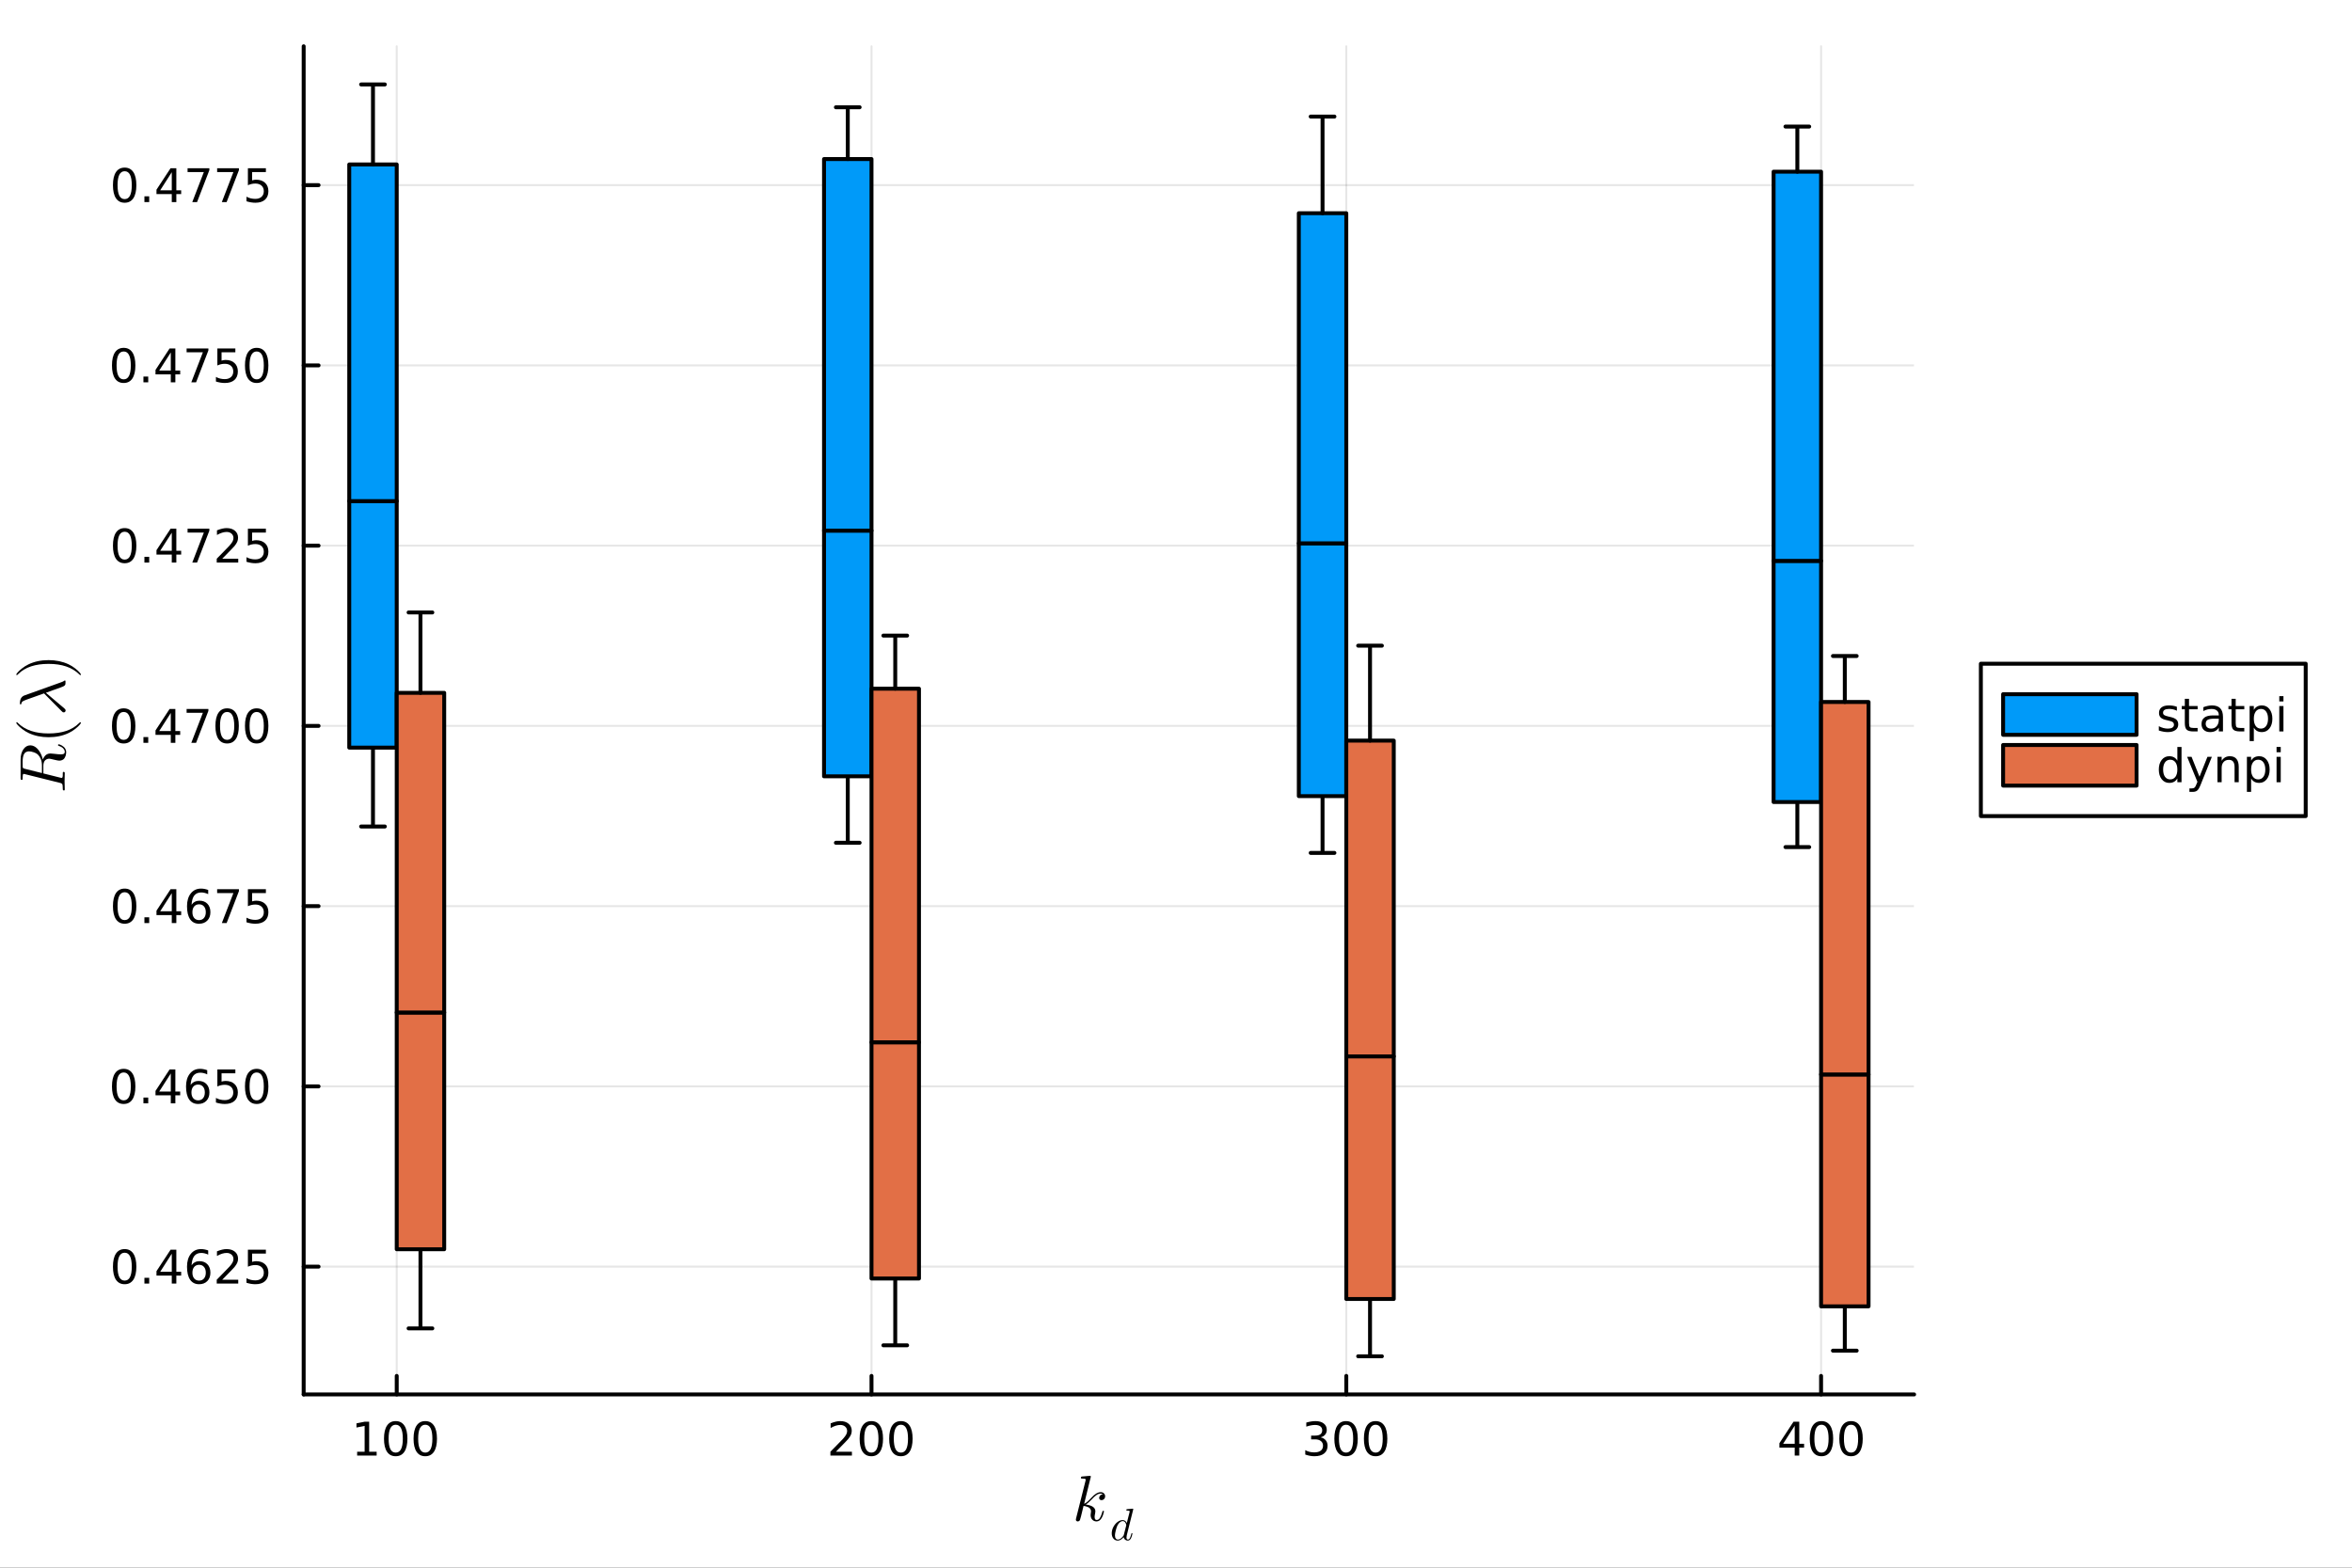 <?xml version="1.0" encoding="utf-8"?>
<svg xmlns="http://www.w3.org/2000/svg" xmlns:xlink="http://www.w3.org/1999/xlink" width="600" height="400" viewBox="0 0 2400 1600">
<rect x="0" y="0" width="2400" height="1600" fill="#333333" stroke="none"/>
<defs>
  <clipPath id="clip920">
    <rect x="0" y="0" width="2400" height="1600"/>
  </clipPath>
</defs>
<path clip-path="url(#clip920)" d="M0 1600 L2400 1600 L2400 0 L0 0  Z" fill="#ffffff" fill-rule="evenodd" fill-opacity="1"/>
<defs>
  <clipPath id="clip921">
    <rect x="480" y="0" width="1681" height="1600"/>
  </clipPath>
</defs>
<path clip-path="url(#clip920)" d="M309.866 1423.18 L1953.2 1423.18 L1953.2 47.244 L309.866 47.244  Z" fill="#ffffff" fill-rule="evenodd" fill-opacity="1"/>
<defs>
  <clipPath id="clip922">
    <rect x="309" y="47" width="1644" height="1377"/>
  </clipPath>
</defs>
<polyline clip-path="url(#clip922)" style="stroke:#000000; stroke-linecap:round; stroke-linejoin:round; stroke-width:2; stroke-opacity:0.1; fill:none" points="404.822,1423.18 404.822,47.244 "/>
<polyline clip-path="url(#clip922)" style="stroke:#000000; stroke-linecap:round; stroke-linejoin:round; stroke-width:2; stroke-opacity:0.1; fill:none" points="889.294,1423.18 889.294,47.244 "/>
<polyline clip-path="url(#clip922)" style="stroke:#000000; stroke-linecap:round; stroke-linejoin:round; stroke-width:2; stroke-opacity:0.1; fill:none" points="1373.77,1423.18 1373.77,47.244 "/>
<polyline clip-path="url(#clip922)" style="stroke:#000000; stroke-linecap:round; stroke-linejoin:round; stroke-width:2; stroke-opacity:0.1; fill:none" points="1858.24,1423.18 1858.24,47.244 "/>
<polyline clip-path="url(#clip920)" style="stroke:#000000; stroke-linecap:round; stroke-linejoin:round; stroke-width:4; stroke-opacity:1; fill:none" points="309.866,1423.18 1953.2,1423.18 "/>
<polyline clip-path="url(#clip920)" style="stroke:#000000; stroke-linecap:round; stroke-linejoin:round; stroke-width:4; stroke-opacity:1; fill:none" points="404.822,1423.18 404.822,1404.28 "/>
<polyline clip-path="url(#clip920)" style="stroke:#000000; stroke-linecap:round; stroke-linejoin:round; stroke-width:4; stroke-opacity:1; fill:none" points="889.294,1423.18 889.294,1404.28 "/>
<polyline clip-path="url(#clip920)" style="stroke:#000000; stroke-linecap:round; stroke-linejoin:round; stroke-width:4; stroke-opacity:1; fill:none" points="1373.77,1423.18 1373.77,1404.28 "/>
<polyline clip-path="url(#clip920)" style="stroke:#000000; stroke-linecap:round; stroke-linejoin:round; stroke-width:4; stroke-opacity:1; fill:none" points="1858.24,1423.18 1858.24,1404.28 "/>
<path clip-path="url(#clip920)" d="M364.429 1481.64 L372.068 1481.64 L372.068 1455.28 L363.758 1456.95 L363.758 1452.69 L372.022 1451.02 L376.697 1451.02 L376.697 1481.64 L384.336 1481.64 L384.336 1485.58 L364.429 1485.58 L364.429 1481.64 Z" fill="#000000" fill-rule="nonzero" fill-opacity="1" /><path clip-path="url(#clip920)" d="M403.781 1454.1 Q400.17 1454.1 398.341 1457.66 Q396.535 1461.2 396.535 1468.33 Q396.535 1475.44 398.341 1479.01 Q400.17 1482.55 403.781 1482.55 Q407.415 1482.55 409.22 1479.01 Q411.049 1475.44 411.049 1468.33 Q411.049 1461.2 409.22 1457.66 Q407.415 1454.1 403.781 1454.1 M403.781 1450.39 Q409.591 1450.39 412.646 1455 Q415.725 1459.58 415.725 1468.33 Q415.725 1477.06 412.646 1481.67 Q409.591 1486.25 403.781 1486.25 Q397.971 1486.25 394.892 1481.67 Q391.836 1477.06 391.836 1468.33 Q391.836 1459.58 394.892 1455 Q397.971 1450.39 403.781 1450.39 Z" fill="#000000" fill-rule="nonzero" fill-opacity="1" /><path clip-path="url(#clip920)" d="M433.943 1454.1 Q430.331 1454.1 428.503 1457.66 Q426.697 1461.2 426.697 1468.33 Q426.697 1475.44 428.503 1479.01 Q430.331 1482.55 433.943 1482.55 Q437.577 1482.55 439.382 1479.01 Q441.211 1475.44 441.211 1468.33 Q441.211 1461.2 439.382 1457.66 Q437.577 1454.1 433.943 1454.1 M433.943 1450.39 Q439.753 1450.39 442.808 1455 Q445.887 1459.58 445.887 1468.33 Q445.887 1477.06 442.808 1481.67 Q439.753 1486.25 433.943 1486.25 Q428.132 1486.25 425.054 1481.67 Q421.998 1477.06 421.998 1468.33 Q421.998 1459.58 425.054 1455 Q428.132 1450.39 433.943 1450.39 Z" fill="#000000" fill-rule="nonzero" fill-opacity="1" /><path clip-path="url(#clip920)" d="M852.987 1481.64 L869.306 1481.64 L869.306 1485.58 L847.362 1485.58 L847.362 1481.64 Q850.024 1478.89 854.607 1474.26 Q859.214 1469.61 860.394 1468.27 Q862.64 1465.74 863.519 1464.01 Q864.422 1462.25 864.422 1460.56 Q864.422 1457.8 862.477 1456.07 Q860.556 1454.33 857.454 1454.33 Q855.255 1454.33 852.802 1455.09 Q850.371 1455.86 847.593 1457.41 L847.593 1452.69 Q850.417 1451.55 852.871 1450.97 Q855.325 1450.39 857.362 1450.39 Q862.732 1450.39 865.927 1453.08 Q869.121 1455.77 869.121 1460.26 Q869.121 1462.39 868.311 1464.31 Q867.524 1466.2 865.417 1468.8 Q864.839 1469.47 861.737 1472.69 Q858.635 1475.88 852.987 1481.64 Z" fill="#000000" fill-rule="nonzero" fill-opacity="1" /><path clip-path="url(#clip920)" d="M889.121 1454.1 Q885.51 1454.1 883.681 1457.66 Q881.876 1461.2 881.876 1468.33 Q881.876 1475.44 883.681 1479.01 Q885.51 1482.55 889.121 1482.55 Q892.755 1482.55 894.561 1479.01 Q896.389 1475.44 896.389 1468.33 Q896.389 1461.2 894.561 1457.66 Q892.755 1454.1 889.121 1454.1 M889.121 1450.39 Q894.931 1450.39 897.987 1455 Q901.065 1459.58 901.065 1468.33 Q901.065 1477.06 897.987 1481.67 Q894.931 1486.25 889.121 1486.25 Q883.311 1486.25 880.232 1481.67 Q877.176 1477.06 877.176 1468.33 Q877.176 1459.58 880.232 1455 Q883.311 1450.39 889.121 1450.39 Z" fill="#000000" fill-rule="nonzero" fill-opacity="1" /><path clip-path="url(#clip920)" d="M919.283 1454.1 Q915.672 1454.1 913.843 1457.66 Q912.037 1461.2 912.037 1468.33 Q912.037 1475.44 913.843 1479.01 Q915.672 1482.55 919.283 1482.55 Q922.917 1482.55 924.723 1479.01 Q926.551 1475.44 926.551 1468.33 Q926.551 1461.2 924.723 1457.66 Q922.917 1454.1 919.283 1454.1 M919.283 1450.39 Q925.093 1450.39 928.148 1455 Q931.227 1459.58 931.227 1468.33 Q931.227 1477.06 928.148 1481.67 Q925.093 1486.25 919.283 1486.25 Q913.473 1486.25 910.394 1481.67 Q907.338 1477.06 907.338 1468.33 Q907.338 1459.58 910.394 1455 Q913.473 1450.39 919.283 1450.39 Z" fill="#000000" fill-rule="nonzero" fill-opacity="1" /><path clip-path="url(#clip920)" d="M1347.53 1466.95 Q1350.88 1467.66 1352.76 1469.93 Q1354.66 1472.2 1354.66 1475.53 Q1354.66 1480.65 1351.14 1483.45 Q1347.62 1486.25 1341.14 1486.25 Q1338.96 1486.25 1336.65 1485.81 Q1334.36 1485.39 1331.9 1484.54 L1331.9 1480.02 Q1333.85 1481.16 1336.16 1481.74 Q1338.48 1482.32 1341 1482.32 Q1345.4 1482.32 1347.69 1480.58 Q1350.01 1478.84 1350.01 1475.53 Q1350.01 1472.48 1347.85 1470.77 Q1345.72 1469.03 1341.9 1469.03 L1337.88 1469.03 L1337.88 1465.19 L1342.09 1465.19 Q1345.54 1465.19 1347.37 1463.82 Q1349.19 1462.43 1349.19 1459.84 Q1349.19 1457.18 1347.3 1455.77 Q1345.42 1454.33 1341.9 1454.33 Q1339.98 1454.33 1337.78 1454.75 Q1335.58 1455.16 1332.95 1456.04 L1332.95 1451.88 Q1335.61 1451.14 1337.92 1450.77 Q1340.26 1450.39 1342.32 1450.39 Q1347.64 1450.39 1350.75 1452.83 Q1353.85 1455.23 1353.85 1459.35 Q1353.85 1462.22 1352.2 1464.21 Q1350.56 1466.18 1347.53 1466.95 Z" fill="#000000" fill-rule="nonzero" fill-opacity="1" /><path clip-path="url(#clip920)" d="M1373.52 1454.1 Q1369.91 1454.1 1368.08 1457.66 Q1366.28 1461.2 1366.28 1468.33 Q1366.28 1475.44 1368.08 1479.01 Q1369.91 1482.55 1373.52 1482.55 Q1377.16 1482.55 1378.96 1479.01 Q1380.79 1475.44 1380.79 1468.33 Q1380.79 1461.2 1378.96 1457.66 Q1377.16 1454.1 1373.52 1454.1 M1373.52 1450.39 Q1379.33 1450.39 1382.39 1455 Q1385.47 1459.58 1385.47 1468.33 Q1385.47 1477.06 1382.39 1481.67 Q1379.33 1486.25 1373.52 1486.25 Q1367.71 1486.25 1364.63 1481.67 Q1361.58 1477.06 1361.58 1468.33 Q1361.58 1459.58 1364.63 1455 Q1367.71 1450.39 1373.52 1450.39 Z" fill="#000000" fill-rule="nonzero" fill-opacity="1" /><path clip-path="url(#clip920)" d="M1403.69 1454.1 Q1400.07 1454.1 1398.25 1457.66 Q1396.44 1461.2 1396.44 1468.33 Q1396.44 1475.44 1398.25 1479.01 Q1400.07 1482.55 1403.69 1482.55 Q1407.32 1482.55 1409.13 1479.01 Q1410.95 1475.44 1410.95 1468.33 Q1410.95 1461.2 1409.13 1457.66 Q1407.32 1454.1 1403.69 1454.1 M1403.69 1450.39 Q1409.5 1450.39 1412.55 1455 Q1415.63 1459.58 1415.63 1468.33 Q1415.63 1477.06 1412.55 1481.67 Q1409.5 1486.25 1403.69 1486.25 Q1397.88 1486.25 1394.8 1481.67 Q1391.74 1477.06 1391.74 1468.33 Q1391.74 1459.58 1394.8 1455 Q1397.88 1450.39 1403.69 1450.39 Z" fill="#000000" fill-rule="nonzero" fill-opacity="1" /><path clip-path="url(#clip920)" d="M1831.33 1455.09 L1819.52 1473.54 L1831.33 1473.54 L1831.33 1455.09 M1830.1 1451.02 L1835.98 1451.02 L1835.98 1473.54 L1840.91 1473.54 L1840.91 1477.43 L1835.98 1477.43 L1835.98 1485.58 L1831.33 1485.58 L1831.33 1477.43 L1815.73 1477.43 L1815.73 1472.92 L1830.1 1451.02 Z" fill="#000000" fill-rule="nonzero" fill-opacity="1" /><path clip-path="url(#clip920)" d="M1858.64 1454.1 Q1855.03 1454.1 1853.2 1457.66 Q1851.4 1461.2 1851.4 1468.33 Q1851.4 1475.44 1853.2 1479.01 Q1855.03 1482.55 1858.64 1482.55 Q1862.28 1482.55 1864.08 1479.01 Q1865.91 1475.44 1865.91 1468.33 Q1865.91 1461.2 1864.08 1457.66 Q1862.28 1454.1 1858.64 1454.1 M1858.64 1450.39 Q1864.45 1450.39 1867.51 1455 Q1870.59 1459.58 1870.59 1468.33 Q1870.59 1477.06 1867.51 1481.67 Q1864.45 1486.25 1858.64 1486.25 Q1852.83 1486.25 1849.76 1481.67 Q1846.7 1477.06 1846.7 1468.33 Q1846.7 1459.58 1849.76 1455 Q1852.83 1450.39 1858.64 1450.39 Z" fill="#000000" fill-rule="nonzero" fill-opacity="1" /><path clip-path="url(#clip920)" d="M1888.81 1454.1 Q1885.19 1454.1 1883.37 1457.66 Q1881.56 1461.2 1881.56 1468.33 Q1881.56 1475.44 1883.37 1479.01 Q1885.19 1482.55 1888.81 1482.55 Q1892.44 1482.55 1894.25 1479.01 Q1896.07 1475.44 1896.07 1468.33 Q1896.07 1461.2 1894.25 1457.66 Q1892.44 1454.1 1888.81 1454.1 M1888.81 1450.39 Q1894.62 1450.39 1897.67 1455 Q1900.75 1459.58 1900.75 1468.33 Q1900.75 1477.06 1897.67 1481.67 Q1894.62 1486.25 1888.81 1486.25 Q1883 1486.25 1879.92 1481.67 Q1876.86 1477.06 1876.86 1468.33 Q1876.86 1459.58 1879.92 1455 Q1883 1450.39 1888.81 1450.39 Z" fill="#000000" fill-rule="nonzero" fill-opacity="1" /><path clip-path="url(#clip920)" d="M1127.69 1527.06 Q1127.69 1528.9 1126.56 1529.99 Q1125.46 1531.09 1124.08 1531.09 Q1122.85 1531.09 1122.21 1530.38 Q1121.57 1529.67 1121.57 1528.77 Q1121.57 1528.38 1121.73 1527.9 Q1121.89 1527.38 1122.24 1526.77 Q1122.63 1526.16 1123.43 1525.71 Q1124.24 1525.26 1125.33 1525.19 Q1125.11 1524.97 1125.04 1524.94 Q1124.56 1524.55 1123.66 1524.42 Q1123.53 1524.36 1123.08 1524.36 Q1120.86 1524.36 1118.6 1526 Q1116.38 1527.61 1113.64 1530.67 Q1110.2 1534.24 1107.98 1535.56 Q1117.73 1536.85 1117.73 1542.49 Q1117.73 1543.42 1117.48 1544.55 Q1116.96 1546.67 1116.96 1548.22 Q1116.96 1551.31 1119.05 1551.31 Q1121.08 1551.31 1122.37 1549.25 Q1123.69 1547.19 1124.79 1543.16 Q1124.95 1542.42 1125.11 1542.2 Q1125.27 1541.97 1125.72 1541.97 Q1126.53 1541.97 1126.53 1542.62 Q1125.78 1546.38 1124.14 1549.28 Q1122.05 1552.79 1118.93 1552.79 Q1116.32 1552.79 1114.58 1550.99 Q1112.87 1549.15 1112.87 1546.26 Q1112.87 1545.55 1113.13 1543.94 Q1113.32 1543.29 1113.32 1542.55 Q1113.32 1541.04 1112.48 1539.91 Q1111.65 1538.75 1110.29 1538.17 Q1108.94 1537.59 1107.81 1537.33 Q1106.72 1537.04 1105.66 1536.95 Q1102.44 1550.57 1101.98 1551.41 Q1101.7 1551.99 1101.05 1552.37 Q1100.41 1552.79 1099.73 1552.79 Q1099.09 1552.79 1098.44 1552.34 Q1097.83 1551.92 1097.83 1550.93 Q1097.83 1550.41 1098.09 1549.48 L1107.65 1511.47 L1107.85 1510.19 Q1107.85 1509.8 1107.69 1509.61 Q1107.56 1509.38 1106.78 1509.22 Q1106.04 1509.06 1104.56 1509.06 Q1103.95 1509.06 1103.66 1509.03 Q1103.4 1508.99 1103.18 1508.83 Q1102.95 1508.64 1102.95 1508.25 Q1102.95 1507.71 1103.18 1507.42 Q1103.43 1507.09 1103.63 1507.03 Q1103.82 1506.96 1104.21 1506.93 Q1104.75 1506.9 1106.59 1506.74 Q1108.43 1506.55 1110 1506.42 Q1111.58 1506.29 1112.26 1506.29 Q1112.64 1506.29 1112.84 1506.48 Q1113.06 1506.64 1113.1 1506.84 L1113.13 1507 L1106.27 1534.82 Q1109.1 1533.7 1113.58 1528.7 Q1118.76 1522.91 1123.21 1522.91 Q1125.3 1522.91 1126.49 1524.19 Q1127.69 1525.45 1127.69 1527.06 Z" fill="#000000" fill-rule="nonzero" fill-opacity="1" /><path clip-path="url(#clip920)" d="M1156.41 1540.29 L1149.76 1566.98 Q1149.49 1568.17 1149.49 1569.19 Q1149.49 1571.31 1150.87 1571.31 Q1151.54 1571.31 1152.08 1570.88 Q1152.63 1570.45 1153.05 1569.55 Q1153.48 1568.65 1153.75 1567.81 Q1154.02 1566.96 1154.38 1565.6 Q1154.5 1565.06 1154.59 1564.93 Q1154.7 1564.77 1155.02 1564.77 Q1155.58 1564.77 1155.58 1565.22 Q1154.97 1568.13 1154.18 1569.8 Q1152.92 1572.34 1150.78 1572.34 Q1149.15 1572.34 1148 1571.35 Q1146.85 1570.36 1146.58 1568.87 Q1143.63 1572.34 1140.56 1572.34 Q1137.86 1572.34 1136.15 1570.29 Q1134.43 1568.22 1134.43 1564.95 Q1134.43 1561.66 1136.06 1558.5 Q1137.7 1555.35 1140.29 1553.38 Q1142.89 1551.42 1145.55 1551.42 Q1148.37 1551.42 1149.81 1554.38 L1152.58 1543.42 L1152.72 1542.52 Q1152.72 1542.25 1152.6 1542.11 Q1152.51 1541.95 1151.97 1541.84 Q1151.45 1541.73 1150.42 1541.73 Q1149.99 1541.73 1149.79 1541.71 Q1149.6 1541.68 1149.45 1541.57 Q1149.29 1541.44 1149.29 1541.16 Q1149.29 1540.38 1149.94 1540.29 Q1154.27 1539.79 1155.8 1539.79 Q1156.08 1539.79 1156.23 1539.93 Q1156.39 1540.04 1156.39 1540.17 L1156.41 1540.29 M1149.24 1556.49 Q1149.24 1556.29 1149.09 1555.73 Q1148.93 1555.16 1148.57 1554.38 Q1148.21 1553.59 1147.42 1553.02 Q1146.65 1552.44 1145.61 1552.44 Q1144.22 1552.44 1142.75 1553.63 Q1141.31 1554.83 1140.25 1556.86 Q1139.44 1558.48 1138.56 1561.88 Q1137.7 1565.29 1137.7 1566.98 Q1137.7 1568.02 1137.93 1568.94 Q1138.18 1569.84 1138.87 1570.59 Q1139.57 1571.31 1140.65 1571.31 Q1143.29 1571.31 1145.89 1568.04 Q1146.38 1567.47 1146.49 1567.25 Q1146.63 1567 1146.81 1566.32 L1149.11 1557.28 Q1149.24 1556.61 1149.24 1556.49 Z" fill="#000000" fill-rule="nonzero" fill-opacity="1" /><polyline clip-path="url(#clip922)" style="stroke:#000000; stroke-linecap:round; stroke-linejoin:round; stroke-width:2; stroke-opacity:0.1; fill:none" points="309.866,1292.74 1953.2,1292.74 "/>
<polyline clip-path="url(#clip922)" style="stroke:#000000; stroke-linecap:round; stroke-linejoin:round; stroke-width:2; stroke-opacity:0.1; fill:none" points="309.866,1108.78 1953.2,1108.78 "/>
<polyline clip-path="url(#clip922)" style="stroke:#000000; stroke-linecap:round; stroke-linejoin:round; stroke-width:2; stroke-opacity:0.1; fill:none" points="309.866,924.815 1953.2,924.815 "/>
<polyline clip-path="url(#clip922)" style="stroke:#000000; stroke-linecap:round; stroke-linejoin:round; stroke-width:2; stroke-opacity:0.1; fill:none" points="309.866,740.852 1953.2,740.852 "/>
<polyline clip-path="url(#clip922)" style="stroke:#000000; stroke-linecap:round; stroke-linejoin:round; stroke-width:2; stroke-opacity:0.1; fill:none" points="309.866,556.889 1953.2,556.889 "/>
<polyline clip-path="url(#clip922)" style="stroke:#000000; stroke-linecap:round; stroke-linejoin:round; stroke-width:2; stroke-opacity:0.1; fill:none" points="309.866,372.926 1953.2,372.926 "/>
<polyline clip-path="url(#clip922)" style="stroke:#000000; stroke-linecap:round; stroke-linejoin:round; stroke-width:2; stroke-opacity:0.1; fill:none" points="309.866,188.964 1953.2,188.964 "/>
<polyline clip-path="url(#clip920)" style="stroke:#000000; stroke-linecap:round; stroke-linejoin:round; stroke-width:4; stroke-opacity:1; fill:none" points="309.866,1423.18 309.866,47.244 "/>
<polyline clip-path="url(#clip920)" style="stroke:#000000; stroke-linecap:round; stroke-linejoin:round; stroke-width:4; stroke-opacity:1; fill:none" points="309.866,1292.74 325.067,1292.74 "/>
<polyline clip-path="url(#clip920)" style="stroke:#000000; stroke-linecap:round; stroke-linejoin:round; stroke-width:4; stroke-opacity:1; fill:none" points="309.866,1108.78 325.067,1108.78 "/>
<polyline clip-path="url(#clip920)" style="stroke:#000000; stroke-linecap:round; stroke-linejoin:round; stroke-width:4; stroke-opacity:1; fill:none" points="309.866,924.815 325.067,924.815 "/>
<polyline clip-path="url(#clip920)" style="stroke:#000000; stroke-linecap:round; stroke-linejoin:round; stroke-width:4; stroke-opacity:1; fill:none" points="309.866,740.852 325.067,740.852 "/>
<polyline clip-path="url(#clip920)" style="stroke:#000000; stroke-linecap:round; stroke-linejoin:round; stroke-width:4; stroke-opacity:1; fill:none" points="309.866,556.889 325.067,556.889 "/>
<polyline clip-path="url(#clip920)" style="stroke:#000000; stroke-linecap:round; stroke-linejoin:round; stroke-width:4; stroke-opacity:1; fill:none" points="309.866,372.926 325.067,372.926 "/>
<polyline clip-path="url(#clip920)" style="stroke:#000000; stroke-linecap:round; stroke-linejoin:round; stroke-width:4; stroke-opacity:1; fill:none" points="309.866,188.964 325.067,188.964 "/>
<path clip-path="url(#clip920)" d="M127.2 1278.54 Q123.589 1278.54 121.76 1282.1 Q119.955 1285.65 119.955 1292.78 Q119.955 1299.88 121.76 1303.45 Q123.589 1306.99 127.2 1306.99 Q130.834 1306.99 132.64 1303.45 Q134.468 1299.88 134.468 1292.78 Q134.468 1285.65 132.64 1282.1 Q130.834 1278.54 127.2 1278.54 M127.2 1274.84 Q133.01 1274.84 136.066 1279.44 Q139.144 1284.03 139.144 1292.78 Q139.144 1301.5 136.066 1306.11 Q133.01 1310.69 127.2 1310.69 Q121.39 1310.69 118.311 1306.11 Q115.256 1301.5 115.256 1292.78 Q115.256 1284.03 118.311 1279.44 Q121.39 1274.84 127.2 1274.84 Z" fill="#000000" fill-rule="nonzero" fill-opacity="1" /><path clip-path="url(#clip920)" d="M147.362 1304.14 L152.246 1304.14 L152.246 1310.02 L147.362 1310.02 L147.362 1304.14 Z" fill="#000000" fill-rule="nonzero" fill-opacity="1" /><path clip-path="url(#clip920)" d="M175.278 1279.53 L163.473 1297.98 L175.278 1297.98 L175.278 1279.53 M174.052 1275.46 L179.931 1275.46 L179.931 1297.98 L184.862 1297.98 L184.862 1301.87 L179.931 1301.87 L179.931 1310.02 L175.278 1310.02 L175.278 1301.87 L159.677 1301.87 L159.677 1297.36 L174.052 1275.46 Z" fill="#000000" fill-rule="nonzero" fill-opacity="1" /><path clip-path="url(#clip920)" d="M203.172 1290.88 Q200.024 1290.88 198.172 1293.03 Q196.343 1295.18 196.343 1298.93 Q196.343 1302.66 198.172 1304.84 Q200.024 1306.99 203.172 1306.99 Q206.32 1306.99 208.149 1304.84 Q210 1302.66 210 1298.93 Q210 1295.18 208.149 1293.03 Q206.32 1290.88 203.172 1290.88 M212.454 1276.22 L212.454 1280.48 Q210.695 1279.65 208.889 1279.21 Q207.107 1278.77 205.348 1278.77 Q200.718 1278.77 198.264 1281.9 Q195.834 1285.02 195.487 1291.34 Q196.852 1289.33 198.912 1288.26 Q200.973 1287.17 203.449 1287.17 Q208.658 1287.17 211.667 1290.34 Q214.699 1293.49 214.699 1298.93 Q214.699 1304.26 211.551 1307.47 Q208.403 1310.69 203.172 1310.69 Q197.176 1310.69 194.005 1306.11 Q190.834 1301.5 190.834 1292.78 Q190.834 1284.58 194.723 1279.72 Q198.612 1274.84 205.162 1274.84 Q206.922 1274.84 208.704 1275.18 Q210.51 1275.53 212.454 1276.22 Z" fill="#000000" fill-rule="nonzero" fill-opacity="1" /><path clip-path="url(#clip920)" d="M226.783 1306.09 L243.102 1306.09 L243.102 1310.02 L221.158 1310.02 L221.158 1306.09 Q223.82 1303.33 228.403 1298.7 Q233.01 1294.05 234.19 1292.71 Q236.435 1290.18 237.315 1288.45 Q238.218 1286.69 238.218 1285 Q238.218 1282.24 236.273 1280.51 Q234.352 1278.77 231.25 1278.77 Q229.051 1278.77 226.598 1279.53 Q224.167 1280.3 221.389 1281.85 L221.389 1277.13 Q224.213 1275.99 226.667 1275.41 Q229.121 1274.84 231.158 1274.84 Q236.528 1274.84 239.722 1277.52 Q242.917 1280.21 242.917 1284.7 Q242.917 1286.83 242.107 1288.75 Q241.32 1290.65 239.213 1293.24 Q238.634 1293.91 235.533 1297.13 Q232.431 1300.32 226.783 1306.09 Z" fill="#000000" fill-rule="nonzero" fill-opacity="1" /><path clip-path="url(#clip920)" d="M252.963 1275.46 L271.32 1275.46 L271.32 1279.4 L257.246 1279.4 L257.246 1287.87 Q258.264 1287.52 259.283 1287.36 Q260.301 1287.17 261.32 1287.17 Q267.107 1287.17 270.486 1290.34 Q273.866 1293.52 273.866 1298.93 Q273.866 1304.51 270.394 1307.61 Q266.921 1310.69 260.602 1310.69 Q258.426 1310.69 256.158 1310.32 Q253.912 1309.95 251.505 1309.21 L251.505 1304.51 Q253.588 1305.65 255.81 1306.2 Q258.033 1306.76 260.509 1306.76 Q264.514 1306.76 266.852 1304.65 Q269.19 1302.54 269.19 1298.93 Q269.19 1295.32 266.852 1293.21 Q264.514 1291.11 260.509 1291.11 Q258.634 1291.11 256.759 1291.53 Q254.908 1291.94 252.963 1292.82 L252.963 1275.46 Z" fill="#000000" fill-rule="nonzero" fill-opacity="1" /><path clip-path="url(#clip920)" d="M126.205 1094.58 Q122.593 1094.58 120.765 1098.14 Q118.959 1101.68 118.959 1108.81 Q118.959 1115.92 120.765 1119.48 Q122.593 1123.03 126.205 1123.03 Q129.839 1123.03 131.644 1119.48 Q133.473 1115.92 133.473 1108.81 Q133.473 1101.68 131.644 1098.14 Q129.839 1094.58 126.205 1094.58 M126.205 1090.87 Q132.015 1090.87 135.07 1095.48 Q138.149 1100.06 138.149 1108.81 Q138.149 1117.54 135.07 1122.15 Q132.015 1126.73 126.205 1126.73 Q120.394 1126.73 117.316 1122.15 Q114.26 1117.54 114.26 1108.81 Q114.26 1100.06 117.316 1095.48 Q120.394 1090.87 126.205 1090.87 Z" fill="#000000" fill-rule="nonzero" fill-opacity="1" /><path clip-path="url(#clip920)" d="M146.366 1120.18 L151.251 1120.18 L151.251 1126.06 L146.366 1126.06 L146.366 1120.18 Z" fill="#000000" fill-rule="nonzero" fill-opacity="1" /><path clip-path="url(#clip920)" d="M174.283 1095.57 L162.477 1114.02 L174.283 1114.02 L174.283 1095.57 M173.056 1091.5 L178.936 1091.5 L178.936 1114.02 L183.866 1114.02 L183.866 1117.91 L178.936 1117.91 L178.936 1126.06 L174.283 1126.06 L174.283 1117.91 L158.681 1117.91 L158.681 1113.4 L173.056 1091.5 Z" fill="#000000" fill-rule="nonzero" fill-opacity="1" /><path clip-path="url(#clip920)" d="M202.176 1106.91 Q199.028 1106.91 197.176 1109.07 Q195.348 1111.22 195.348 1114.97 Q195.348 1118.7 197.176 1120.87 Q199.028 1123.03 202.176 1123.03 Q205.324 1123.03 207.153 1120.87 Q209.005 1118.7 209.005 1114.97 Q209.005 1111.22 207.153 1109.07 Q205.324 1106.91 202.176 1106.91 M211.459 1092.26 L211.459 1096.52 Q209.699 1095.69 207.894 1095.25 Q206.112 1094.81 204.352 1094.81 Q199.723 1094.81 197.269 1097.93 Q194.838 1101.06 194.491 1107.38 Q195.857 1105.36 197.917 1104.3 Q199.977 1103.21 202.454 1103.21 Q207.662 1103.21 210.672 1106.38 Q213.704 1109.53 213.704 1114.97 Q213.704 1120.29 210.556 1123.51 Q207.408 1126.73 202.176 1126.73 Q196.181 1126.73 193.01 1122.15 Q189.838 1117.54 189.838 1108.81 Q189.838 1100.62 193.727 1095.76 Q197.616 1090.87 204.167 1090.87 Q205.926 1090.87 207.709 1091.22 Q209.514 1091.57 211.459 1092.26 Z" fill="#000000" fill-rule="nonzero" fill-opacity="1" /><path clip-path="url(#clip920)" d="M221.806 1091.5 L240.162 1091.5 L240.162 1095.43 L226.088 1095.43 L226.088 1103.9 Q227.107 1103.56 228.125 1103.4 Q229.144 1103.21 230.162 1103.21 Q235.949 1103.21 239.329 1106.38 Q242.709 1109.55 242.709 1114.97 Q242.709 1120.55 239.236 1123.65 Q235.764 1126.73 229.445 1126.73 Q227.269 1126.73 225 1126.36 Q222.755 1125.99 220.348 1125.25 L220.348 1120.55 Q222.431 1121.68 224.653 1122.24 Q226.875 1122.79 229.352 1122.79 Q233.357 1122.79 235.695 1120.69 Q238.033 1118.58 238.033 1114.97 Q238.033 1111.36 235.695 1109.25 Q233.357 1107.15 229.352 1107.15 Q227.477 1107.15 225.602 1107.56 Q223.75 1107.98 221.806 1108.86 L221.806 1091.5 Z" fill="#000000" fill-rule="nonzero" fill-opacity="1" /><path clip-path="url(#clip920)" d="M261.921 1094.58 Q258.31 1094.58 256.482 1098.14 Q254.676 1101.68 254.676 1108.81 Q254.676 1115.92 256.482 1119.48 Q258.31 1123.03 261.921 1123.03 Q265.556 1123.03 267.361 1119.48 Q269.19 1115.92 269.19 1108.81 Q269.19 1101.68 267.361 1098.14 Q265.556 1094.58 261.921 1094.58 M261.921 1090.87 Q267.732 1090.87 270.787 1095.48 Q273.866 1100.06 273.866 1108.81 Q273.866 1117.54 270.787 1122.15 Q267.732 1126.73 261.921 1126.73 Q256.111 1126.73 253.033 1122.15 Q249.977 1117.54 249.977 1108.81 Q249.977 1100.06 253.033 1095.48 Q256.111 1090.87 261.921 1090.87 Z" fill="#000000" fill-rule="nonzero" fill-opacity="1" /><path clip-path="url(#clip920)" d="M127.2 910.613 Q123.589 910.613 121.76 914.178 Q119.955 917.72 119.955 924.849 Q119.955 931.956 121.76 935.521 Q123.589 939.062 127.2 939.062 Q130.834 939.062 132.64 935.521 Q134.468 931.956 134.468 924.849 Q134.468 917.72 132.64 914.178 Q130.834 910.613 127.2 910.613 M127.2 906.91 Q133.01 906.91 136.066 911.516 Q139.144 916.1 139.144 924.849 Q139.144 933.576 136.066 938.183 Q133.01 942.766 127.2 942.766 Q121.39 942.766 118.311 938.183 Q115.256 933.576 115.256 924.849 Q115.256 916.1 118.311 911.516 Q121.39 906.91 127.2 906.91 Z" fill="#000000" fill-rule="nonzero" fill-opacity="1" /><path clip-path="url(#clip920)" d="M147.362 936.215 L152.246 936.215 L152.246 942.095 L147.362 942.095 L147.362 936.215 Z" fill="#000000" fill-rule="nonzero" fill-opacity="1" /><path clip-path="url(#clip920)" d="M175.278 911.609 L163.473 930.058 L175.278 930.058 L175.278 911.609 M174.052 907.535 L179.931 907.535 L179.931 930.058 L184.862 930.058 L184.862 933.947 L179.931 933.947 L179.931 942.095 L175.278 942.095 L175.278 933.947 L159.677 933.947 L159.677 929.433 L174.052 907.535 Z" fill="#000000" fill-rule="nonzero" fill-opacity="1" /><path clip-path="url(#clip920)" d="M203.172 922.951 Q200.024 922.951 198.172 925.104 Q196.343 927.257 196.343 931.007 Q196.343 934.734 198.172 936.91 Q200.024 939.062 203.172 939.062 Q206.32 939.062 208.149 936.91 Q210 934.734 210 931.007 Q210 927.257 208.149 925.104 Q206.32 922.951 203.172 922.951 M212.454 908.299 L212.454 912.558 Q210.695 911.725 208.889 911.285 Q207.107 910.845 205.348 910.845 Q200.718 910.845 198.264 913.97 Q195.834 917.095 195.487 923.414 Q196.852 921.4 198.912 920.336 Q200.973 919.248 203.449 919.248 Q208.658 919.248 211.667 922.419 Q214.699 925.567 214.699 931.007 Q214.699 936.331 211.551 939.548 Q208.403 942.766 203.172 942.766 Q197.176 942.766 194.005 938.183 Q190.834 933.576 190.834 924.849 Q190.834 916.655 194.723 911.794 Q198.612 906.91 205.162 906.91 Q206.922 906.91 208.704 907.257 Q210.51 907.604 212.454 908.299 Z" fill="#000000" fill-rule="nonzero" fill-opacity="1" /><path clip-path="url(#clip920)" d="M221.574 907.535 L243.797 907.535 L243.797 909.525 L231.25 942.095 L226.366 942.095 L238.172 911.47 L221.574 911.47 L221.574 907.535 Z" fill="#000000" fill-rule="nonzero" fill-opacity="1" /><path clip-path="url(#clip920)" d="M252.963 907.535 L271.32 907.535 L271.32 911.47 L257.246 911.47 L257.246 919.942 Q258.264 919.595 259.283 919.433 Q260.301 919.248 261.32 919.248 Q267.107 919.248 270.486 922.419 Q273.866 925.59 273.866 931.007 Q273.866 936.586 270.394 939.687 Q266.921 942.766 260.602 942.766 Q258.426 942.766 256.158 942.396 Q253.912 942.025 251.505 941.285 L251.505 936.586 Q253.588 937.72 255.81 938.275 Q258.033 938.831 260.509 938.831 Q264.514 938.831 266.852 936.724 Q269.19 934.618 269.19 931.007 Q269.19 927.396 266.852 925.289 Q264.514 923.183 260.509 923.183 Q258.634 923.183 256.759 923.599 Q254.908 924.016 252.963 924.896 L252.963 907.535 Z" fill="#000000" fill-rule="nonzero" fill-opacity="1" /><path clip-path="url(#clip920)" d="M126.205 726.651 Q122.593 726.651 120.765 730.215 Q118.959 733.757 118.959 740.887 Q118.959 747.993 120.765 751.558 Q122.593 755.1 126.205 755.1 Q129.839 755.1 131.644 751.558 Q133.473 747.993 133.473 740.887 Q133.473 733.757 131.644 730.215 Q129.839 726.651 126.205 726.651 M126.205 722.947 Q132.015 722.947 135.07 727.553 Q138.149 732.137 138.149 740.887 Q138.149 749.613 135.07 754.22 Q132.015 758.803 126.205 758.803 Q120.394 758.803 117.316 754.22 Q114.26 749.613 114.26 740.887 Q114.26 732.137 117.316 727.553 Q120.394 722.947 126.205 722.947 Z" fill="#000000" fill-rule="nonzero" fill-opacity="1" /><path clip-path="url(#clip920)" d="M146.366 752.252 L151.251 752.252 L151.251 758.132 L146.366 758.132 L146.366 752.252 Z" fill="#000000" fill-rule="nonzero" fill-opacity="1" /><path clip-path="url(#clip920)" d="M174.283 727.646 L162.477 746.095 L174.283 746.095 L174.283 727.646 M173.056 723.572 L178.936 723.572 L178.936 746.095 L183.866 746.095 L183.866 749.984 L178.936 749.984 L178.936 758.132 L174.283 758.132 L174.283 749.984 L158.681 749.984 L158.681 745.47 L173.056 723.572 Z" fill="#000000" fill-rule="nonzero" fill-opacity="1" /><path clip-path="url(#clip920)" d="M190.417 723.572 L212.639 723.572 L212.639 725.563 L200.093 758.132 L195.209 758.132 L207.014 727.507 L190.417 727.507 L190.417 723.572 Z" fill="#000000" fill-rule="nonzero" fill-opacity="1" /><path clip-path="url(#clip920)" d="M231.76 726.651 Q228.148 726.651 226.32 730.215 Q224.514 733.757 224.514 740.887 Q224.514 747.993 226.32 751.558 Q228.148 755.1 231.76 755.1 Q235.394 755.1 237.199 751.558 Q239.028 747.993 239.028 740.887 Q239.028 733.757 237.199 730.215 Q235.394 726.651 231.76 726.651 M231.76 722.947 Q237.57 722.947 240.625 727.553 Q243.704 732.137 243.704 740.887 Q243.704 749.613 240.625 754.22 Q237.57 758.803 231.76 758.803 Q225.949 758.803 222.871 754.22 Q219.815 749.613 219.815 740.887 Q219.815 732.137 222.871 727.553 Q225.949 722.947 231.76 722.947 Z" fill="#000000" fill-rule="nonzero" fill-opacity="1" /><path clip-path="url(#clip920)" d="M261.921 726.651 Q258.31 726.651 256.482 730.215 Q254.676 733.757 254.676 740.887 Q254.676 747.993 256.482 751.558 Q258.31 755.1 261.921 755.1 Q265.556 755.1 267.361 751.558 Q269.19 747.993 269.19 740.887 Q269.19 733.757 267.361 730.215 Q265.556 726.651 261.921 726.651 M261.921 722.947 Q267.732 722.947 270.787 727.553 Q273.866 732.137 273.866 740.887 Q273.866 749.613 270.787 754.22 Q267.732 758.803 261.921 758.803 Q256.111 758.803 253.033 754.22 Q249.977 749.613 249.977 740.887 Q249.977 732.137 253.033 727.553 Q256.111 722.947 261.921 722.947 Z" fill="#000000" fill-rule="nonzero" fill-opacity="1" /><path clip-path="url(#clip920)" d="M127.2 542.688 Q123.589 542.688 121.76 546.253 Q119.955 549.794 119.955 556.924 Q119.955 564.03 121.76 567.595 Q123.589 571.137 127.2 571.137 Q130.834 571.137 132.64 567.595 Q134.468 564.03 134.468 556.924 Q134.468 549.794 132.64 546.253 Q130.834 542.688 127.2 542.688 M127.2 538.984 Q133.01 538.984 136.066 543.591 Q139.144 548.174 139.144 556.924 Q139.144 565.651 136.066 570.257 Q133.01 574.84 127.2 574.84 Q121.39 574.84 118.311 570.257 Q115.256 565.651 115.256 556.924 Q115.256 548.174 118.311 543.591 Q121.39 538.984 127.2 538.984 Z" fill="#000000" fill-rule="nonzero" fill-opacity="1" /><path clip-path="url(#clip920)" d="M147.362 568.29 L152.246 568.29 L152.246 574.169 L147.362 574.169 L147.362 568.29 Z" fill="#000000" fill-rule="nonzero" fill-opacity="1" /><path clip-path="url(#clip920)" d="M175.278 543.683 L163.473 562.132 L175.278 562.132 L175.278 543.683 M174.052 539.609 L179.931 539.609 L179.931 562.132 L184.862 562.132 L184.862 566.021 L179.931 566.021 L179.931 574.169 L175.278 574.169 L175.278 566.021 L159.677 566.021 L159.677 561.507 L174.052 539.609 Z" fill="#000000" fill-rule="nonzero" fill-opacity="1" /><path clip-path="url(#clip920)" d="M191.413 539.609 L213.635 539.609 L213.635 541.6 L201.088 574.169 L196.204 574.169 L208.01 543.544 L191.413 543.544 L191.413 539.609 Z" fill="#000000" fill-rule="nonzero" fill-opacity="1" /><path clip-path="url(#clip920)" d="M226.783 570.234 L243.102 570.234 L243.102 574.169 L221.158 574.169 L221.158 570.234 Q223.82 567.479 228.403 562.85 Q233.01 558.197 234.19 556.854 Q236.435 554.331 237.315 552.595 Q238.218 550.836 238.218 549.146 Q238.218 546.392 236.273 544.655 Q234.352 542.919 231.25 542.919 Q229.051 542.919 226.598 543.683 Q224.167 544.447 221.389 545.998 L221.389 541.276 Q224.213 540.142 226.667 539.563 Q229.121 538.984 231.158 538.984 Q236.528 538.984 239.722 541.669 Q242.917 544.354 242.917 548.845 Q242.917 550.975 242.107 552.896 Q241.32 554.794 239.213 557.387 Q238.634 558.058 235.533 561.276 Q232.431 564.47 226.783 570.234 Z" fill="#000000" fill-rule="nonzero" fill-opacity="1" /><path clip-path="url(#clip920)" d="M252.963 539.609 L271.32 539.609 L271.32 543.544 L257.246 543.544 L257.246 552.016 Q258.264 551.669 259.283 551.507 Q260.301 551.322 261.32 551.322 Q267.107 551.322 270.486 554.493 Q273.866 557.665 273.866 563.081 Q273.866 568.66 270.394 571.762 Q266.921 574.84 260.602 574.84 Q258.426 574.84 256.158 574.47 Q253.912 574.1 251.505 573.359 L251.505 568.66 Q253.588 569.794 255.81 570.35 Q258.033 570.905 260.509 570.905 Q264.514 570.905 266.852 568.799 Q269.19 566.692 269.19 563.081 Q269.19 559.47 266.852 557.364 Q264.514 555.257 260.509 555.257 Q258.634 555.257 256.759 555.674 Q254.908 556.091 252.963 556.97 L252.963 539.609 Z" fill="#000000" fill-rule="nonzero" fill-opacity="1" /><path clip-path="url(#clip920)" d="M126.205 358.725 Q122.593 358.725 120.765 362.29 Q118.959 365.831 118.959 372.961 Q118.959 380.067 120.765 383.632 Q122.593 387.174 126.205 387.174 Q129.839 387.174 131.644 383.632 Q133.473 380.067 133.473 372.961 Q133.473 365.831 131.644 362.29 Q129.839 358.725 126.205 358.725 M126.205 355.021 Q132.015 355.021 135.07 359.628 Q138.149 364.211 138.149 372.961 Q138.149 381.688 135.07 386.294 Q132.015 390.878 126.205 390.878 Q120.394 390.878 117.316 386.294 Q114.26 381.688 114.26 372.961 Q114.26 364.211 117.316 359.628 Q120.394 355.021 126.205 355.021 Z" fill="#000000" fill-rule="nonzero" fill-opacity="1" /><path clip-path="url(#clip920)" d="M146.366 384.327 L151.251 384.327 L151.251 390.206 L146.366 390.206 L146.366 384.327 Z" fill="#000000" fill-rule="nonzero" fill-opacity="1" /><path clip-path="url(#clip920)" d="M174.283 359.72 L162.477 378.169 L174.283 378.169 L174.283 359.72 M173.056 355.646 L178.936 355.646 L178.936 378.169 L183.866 378.169 L183.866 382.058 L178.936 382.058 L178.936 390.206 L174.283 390.206 L174.283 382.058 L158.681 382.058 L158.681 377.544 L173.056 355.646 Z" fill="#000000" fill-rule="nonzero" fill-opacity="1" /><path clip-path="url(#clip920)" d="M190.417 355.646 L212.639 355.646 L212.639 357.637 L200.093 390.206 L195.209 390.206 L207.014 359.581 L190.417 359.581 L190.417 355.646 Z" fill="#000000" fill-rule="nonzero" fill-opacity="1" /><path clip-path="url(#clip920)" d="M221.806 355.646 L240.162 355.646 L240.162 359.581 L226.088 359.581 L226.088 368.054 Q227.107 367.706 228.125 367.544 Q229.144 367.359 230.162 367.359 Q235.949 367.359 239.329 370.531 Q242.709 373.702 242.709 379.118 Q242.709 384.697 239.236 387.799 Q235.764 390.878 229.445 390.878 Q227.269 390.878 225 390.507 Q222.755 390.137 220.348 389.396 L220.348 384.697 Q222.431 385.831 224.653 386.387 Q226.875 386.942 229.352 386.942 Q233.357 386.942 235.695 384.836 Q238.033 382.73 238.033 379.118 Q238.033 375.507 235.695 373.401 Q233.357 371.294 229.352 371.294 Q227.477 371.294 225.602 371.711 Q223.75 372.128 221.806 373.007 L221.806 355.646 Z" fill="#000000" fill-rule="nonzero" fill-opacity="1" /><path clip-path="url(#clip920)" d="M261.921 358.725 Q258.31 358.725 256.482 362.29 Q254.676 365.831 254.676 372.961 Q254.676 380.067 256.482 383.632 Q258.31 387.174 261.921 387.174 Q265.556 387.174 267.361 383.632 Q269.19 380.067 269.19 372.961 Q269.19 365.831 267.361 362.29 Q265.556 358.725 261.921 358.725 M261.921 355.021 Q267.732 355.021 270.787 359.628 Q273.866 364.211 273.866 372.961 Q273.866 381.688 270.787 386.294 Q267.732 390.878 261.921 390.878 Q256.111 390.878 253.033 386.294 Q249.977 381.688 249.977 372.961 Q249.977 364.211 253.033 359.628 Q256.111 355.021 261.921 355.021 Z" fill="#000000" fill-rule="nonzero" fill-opacity="1" /><path clip-path="url(#clip920)" d="M127.2 174.762 Q123.589 174.762 121.76 178.327 Q119.955 181.869 119.955 188.998 Q119.955 196.105 121.76 199.669 Q123.589 203.211 127.2 203.211 Q130.834 203.211 132.64 199.669 Q134.468 196.105 134.468 188.998 Q134.468 181.869 132.64 178.327 Q130.834 174.762 127.2 174.762 M127.2 171.059 Q133.01 171.059 136.066 175.665 Q139.144 180.248 139.144 188.998 Q139.144 197.725 136.066 202.332 Q133.01 206.915 127.2 206.915 Q121.39 206.915 118.311 202.332 Q115.256 197.725 115.256 188.998 Q115.256 180.248 118.311 175.665 Q121.39 171.059 127.2 171.059 Z" fill="#000000" fill-rule="nonzero" fill-opacity="1" /><path clip-path="url(#clip920)" d="M147.362 200.364 L152.246 200.364 L152.246 206.244 L147.362 206.244 L147.362 200.364 Z" fill="#000000" fill-rule="nonzero" fill-opacity="1" /><path clip-path="url(#clip920)" d="M175.278 175.758 L163.473 194.207 L175.278 194.207 L175.278 175.758 M174.052 171.684 L179.931 171.684 L179.931 194.207 L184.862 194.207 L184.862 198.095 L179.931 198.095 L179.931 206.244 L175.278 206.244 L175.278 198.095 L159.677 198.095 L159.677 193.582 L174.052 171.684 Z" fill="#000000" fill-rule="nonzero" fill-opacity="1" /><path clip-path="url(#clip920)" d="M191.413 171.684 L213.635 171.684 L213.635 173.674 L201.088 206.244 L196.204 206.244 L208.01 175.619 L191.413 175.619 L191.413 171.684 Z" fill="#000000" fill-rule="nonzero" fill-opacity="1" /><path clip-path="url(#clip920)" d="M221.574 171.684 L243.797 171.684 L243.797 173.674 L231.25 206.244 L226.366 206.244 L238.172 175.619 L221.574 175.619 L221.574 171.684 Z" fill="#000000" fill-rule="nonzero" fill-opacity="1" /><path clip-path="url(#clip920)" d="M252.963 171.684 L271.32 171.684 L271.32 175.619 L257.246 175.619 L257.246 184.091 Q258.264 183.744 259.283 183.582 Q260.301 183.396 261.32 183.396 Q267.107 183.396 270.486 186.568 Q273.866 189.739 273.866 195.156 Q273.866 200.734 270.394 203.836 Q266.921 206.915 260.602 206.915 Q258.426 206.915 256.158 206.544 Q253.912 206.174 251.505 205.433 L251.505 200.734 Q253.588 201.869 255.81 202.424 Q258.033 202.98 260.509 202.98 Q264.514 202.98 266.852 200.873 Q269.19 198.767 269.19 195.156 Q269.19 191.545 266.852 189.438 Q264.514 187.332 260.509 187.332 Q258.634 187.332 256.759 187.748 Q254.908 188.165 252.963 189.045 L252.963 171.684 Z" fill="#000000" fill-rule="nonzero" fill-opacity="1" /><path clip-path="url(#clip920)" d="M29.595 766.825 Q28.532 766.825 27.663 767.115 Q26.761 767.372 26.149 767.791 Q25.505 768.178 25.022 768.918 Q24.506 769.659 24.184 770.271 Q23.862 770.883 23.669 771.913 Q23.444 772.944 23.347 773.62 Q23.218 774.297 23.154 775.456 Q23.089 776.615 23.089 777.195 Q23.089 777.743 23.089 778.838 Q23.089 782.284 23.154 782.863 Q23.282 783.733 23.798 784.055 Q24.281 784.377 25.601 784.699 L42.799 788.983 L42.799 781.607 Q42.799 777.582 41.672 774.812 Q40.545 772.042 38.967 770.464 Q37.228 768.725 34.426 767.791 Q31.624 766.825 29.595 766.825 M59.965 759.643 Q60.319 759.643 61.124 759.933 Q61.929 760.19 63.057 760.835 Q64.152 761.479 65.15 762.348 Q66.148 763.218 66.825 764.603 Q67.533 765.988 67.533 767.566 Q67.533 767.952 67.501 768.339 Q67.501 768.725 67.34 769.691 Q67.211 770.625 66.954 771.398 Q66.728 772.171 66.181 773.137 Q65.665 774.103 64.957 774.78 Q64.216 775.424 63.057 775.875 Q61.865 776.326 60.416 776.326 Q59.128 776.326 54.812 775.263 Q51.141 774.329 50.239 774.329 Q49.24 774.329 48.306 774.651 Q47.373 774.941 46.406 775.682 Q45.44 776.39 44.86 777.904 Q44.248 779.417 44.248 781.543 L44.248 789.369 L61.736 793.749 Q61.769 793.749 62.219 793.846 Q62.638 793.942 62.864 793.942 Q63.282 793.942 63.54 793.685 Q63.797 793.395 63.926 792.686 Q64.023 791.978 64.055 791.43 Q64.055 790.85 64.055 789.659 Q64.055 788.177 64.313 787.92 Q64.474 787.791 64.764 787.791 Q65.215 787.791 65.537 787.92 Q65.826 788.016 65.923 788.274 Q66.02 788.499 66.052 788.66 Q66.084 788.822 66.084 789.111 L65.891 797.485 L66.084 805.794 Q66.084 806.728 65.343 806.728 Q64.699 806.728 64.442 806.503 Q64.152 806.277 64.12 805.987 Q64.055 805.697 64.055 804.957 Q64.055 803.346 63.959 802.38 Q63.862 801.414 63.733 800.802 Q63.572 800.158 63.121 799.836 Q62.67 799.482 62.284 799.321 Q61.865 799.16 60.931 798.934 L25.505 790.11 Q24.442 789.852 24.281 789.852 Q23.669 789.852 23.508 790.239 Q23.315 790.593 23.218 791.623 L23.089 794.135 Q23.089 794.908 23.057 795.23 Q23.025 795.52 22.864 795.746 Q22.703 795.971 22.349 795.971 Q21.447 795.971 21.253 795.585 Q21.028 795.198 21.028 794.071 L21.028 775.263 Q21.028 768.854 23.83 764.796 Q26.632 760.706 30.915 760.706 Q32.848 760.706 34.651 761.575 Q36.455 762.445 37.872 763.894 Q39.289 765.311 40.48 767.211 Q41.64 769.112 42.445 771.14 Q43.218 773.137 43.669 775.198 Q43.991 774.297 44.474 773.459 Q44.957 772.59 45.859 771.495 Q46.761 770.368 48.21 769.691 Q49.659 769.015 51.43 769.015 Q52.687 769.015 54.554 769.273 Q59.868 769.917 62.058 769.917 Q64.152 769.917 65.118 769.369 Q66.084 768.822 66.084 767.276 Q66.084 765.762 64.731 764.087 Q63.347 762.38 60.094 761.285 Q59.16 761.028 59.16 760.416 Q59.16 760.384 59.16 760.352 Q59.16 760.287 59.224 760.158 Q59.257 760.029 59.353 759.933 Q59.417 759.804 59.578 759.74 Q59.739 759.643 59.965 759.643 Z" fill="#000000" fill-rule="nonzero" fill-opacity="1" /><path clip-path="url(#clip920)" d="M49.595 752.406 Q38.452 752.406 29.466 748.251 Q25.698 746.48 22.542 744 Q19.386 741.52 18.001 739.878 Q16.616 738.235 16.616 737.784 Q16.616 737.14 17.26 737.108 Q17.582 737.108 18.387 737.977 Q29.208 748.605 49.595 748.573 Q70.045 748.573 80.448 738.235 Q81.575 737.108 81.929 737.108 Q82.573 737.108 82.573 737.784 Q82.573 738.235 81.253 739.813 Q79.933 741.391 76.905 743.839 Q73.878 746.287 70.174 748.058 Q61.189 752.406 49.595 752.406 Z" fill="#000000" fill-rule="nonzero" fill-opacity="1" /><path clip-path="url(#clip920)" d="M66.148 694.454 Q66.76 694.454 66.825 695.162 L66.825 696.612 Q66.825 698.093 66.599 698.737 Q66.374 699.381 65.343 700.122 Q64.699 700.573 61.704 701.7 Q58.677 702.795 54.103 704.405 Q49.53 705.983 46.825 707.046 L65.569 722.924 Q66.954 724.019 66.954 725.114 Q66.954 725.919 66.406 726.499 Q65.859 727.078 65.021 727.078 Q64.409 727.078 64.055 726.853 Q63.701 726.595 62.992 725.919 L44.925 707.69 L26.986 714.099 Q23.669 715.323 22.832 716.032 Q21.994 716.708 21.704 718.383 Q21.543 718.995 21.028 718.995 Q20.32 718.995 20.32 717.803 Q20.32 711.426 24.989 709.752 L62.509 696.289 Q64.667 695.549 65.569 694.776 Q65.987 694.454 66.148 694.454 Z" fill="#000000" fill-rule="nonzero" fill-opacity="1" /><path clip-path="url(#clip920)" d="M81.929 689.023 Q81.607 689.023 80.802 688.186 Q69.981 677.558 49.595 677.558 Q29.144 677.558 18.806 687.767 Q17.614 689.023 17.26 689.023 Q16.616 689.023 16.616 688.379 Q16.616 687.928 17.936 686.35 Q19.257 684.74 22.284 682.325 Q25.311 679.877 29.015 678.073 Q38.001 673.726 49.595 673.726 Q60.738 673.726 69.723 677.88 Q73.491 679.651 76.648 682.131 Q79.804 684.611 81.189 686.254 Q82.573 687.896 82.573 688.379 Q82.573 689.023 81.929 689.023 Z" fill="#000000" fill-rule="nonzero" fill-opacity="1" /><path clip-path="url(#clip922)" d="M380.599 843.546 L368.487 843.546 L392.711 843.546 L380.599 843.546 L380.599 763.035 L380.599 843.546  Z" fill="#009af9" fill-rule="evenodd" fill-opacity="1"/>
<polyline clip-path="url(#clip922)" style="stroke:#000000; stroke-linecap:round; stroke-linejoin:round; stroke-width:4; stroke-opacity:1; fill:none" points="380.599,843.546 368.487,843.546 392.711,843.546 380.599,843.546 380.599,763.035 380.599,843.546 "/>
<path clip-path="url(#clip922)" d="M404.822 763.035 L404.822 511.422 L356.375 511.422 L356.375 763.035 L404.822 763.035 L404.822 511.422 L404.822 763.035  Z" fill="#009af9" fill-rule="evenodd" fill-opacity="1"/>
<polyline clip-path="url(#clip922)" style="stroke:#000000; stroke-linecap:round; stroke-linejoin:round; stroke-width:4; stroke-opacity:1; fill:none" points="404.822,763.035 404.822,511.422 356.375,511.422 356.375,763.035 404.822,763.035 404.822,511.422 404.822,763.035 "/>
<path clip-path="url(#clip922)" d="M404.822 167.854 L356.375 167.854 L356.375 511.422 L404.822 511.422 L404.822 167.854 L380.599 167.854 L404.822 167.854  Z" fill="#009af9" fill-rule="evenodd" fill-opacity="1"/>
<polyline clip-path="url(#clip922)" style="stroke:#000000; stroke-linecap:round; stroke-linejoin:round; stroke-width:4; stroke-opacity:1; fill:none" points="404.822,167.854 356.375,167.854 356.375,511.422 404.822,511.422 404.822,167.854 380.599,167.854 404.822,167.854 "/>
<path clip-path="url(#clip922)" d="M380.599 86.186 L368.487 86.186 L392.711 86.186 L380.599 86.186 L380.599 167.854 L380.599 86.186  Z" fill="#009af9" fill-rule="evenodd" fill-opacity="1"/>
<polyline clip-path="url(#clip922)" style="stroke:#000000; stroke-linecap:round; stroke-linejoin:round; stroke-width:4; stroke-opacity:1; fill:none" points="380.599,86.186 368.487,86.186 392.711,86.186 380.599,86.186 380.599,167.854 380.599,86.186 "/>
<path clip-path="url(#clip922)" d="M865.071 860.136 L852.959 860.136 L877.183 860.136 L865.071 860.136 L865.071 792.32 L865.071 860.136  Z" fill="#009af9" fill-rule="evenodd" fill-opacity="1"/>
<polyline clip-path="url(#clip922)" style="stroke:#000000; stroke-linecap:round; stroke-linejoin:round; stroke-width:4; stroke-opacity:1; fill:none" points="865.071,860.136 852.959,860.136 877.183,860.136 865.071,860.136 865.071,792.32 865.071,860.136 "/>
<path clip-path="url(#clip922)" d="M889.294 792.32 L889.294 541.572 L840.847 541.572 L840.847 792.32 L889.294 792.32 L889.294 541.572 L889.294 792.32  Z" fill="#009af9" fill-rule="evenodd" fill-opacity="1"/>
<polyline clip-path="url(#clip922)" style="stroke:#000000; stroke-linecap:round; stroke-linejoin:round; stroke-width:4; stroke-opacity:1; fill:none" points="889.294,792.32 889.294,541.572 840.847,541.572 840.847,792.32 889.294,792.32 889.294,541.572 889.294,792.32 "/>
<path clip-path="url(#clip922)" d="M889.294 162.331 L840.847 162.331 L840.847 541.572 L889.294 541.572 L889.294 162.331 L865.071 162.331 L889.294 162.331  Z" fill="#009af9" fill-rule="evenodd" fill-opacity="1"/>
<polyline clip-path="url(#clip922)" style="stroke:#000000; stroke-linecap:round; stroke-linejoin:round; stroke-width:4; stroke-opacity:1; fill:none" points="889.294,162.331 840.847,162.331 840.847,541.572 889.294,541.572 889.294,162.331 865.071,162.331 889.294,162.331 "/>
<path clip-path="url(#clip922)" d="M865.071 109.477 L852.959 109.477 L877.183 109.477 L865.071 109.477 L865.071 162.331 L865.071 109.477  Z" fill="#009af9" fill-rule="evenodd" fill-opacity="1"/>
<polyline clip-path="url(#clip922)" style="stroke:#000000; stroke-linecap:round; stroke-linejoin:round; stroke-width:4; stroke-opacity:1; fill:none" points="865.071,109.477 852.959,109.477 877.183,109.477 865.071,109.477 865.071,162.331 865.071,109.477 "/>
<path clip-path="url(#clip922)" d="M1349.54 870.49 L1337.43 870.49 L1361.65 870.49 L1349.54 870.49 L1349.54 812.533 L1349.54 870.49  Z" fill="#009af9" fill-rule="evenodd" fill-opacity="1"/>
<polyline clip-path="url(#clip922)" style="stroke:#000000; stroke-linecap:round; stroke-linejoin:round; stroke-width:4; stroke-opacity:1; fill:none" points="1349.54,870.49 1337.43,870.49 1361.65,870.49 1349.54,870.49 1349.54,812.533 1349.54,870.49 "/>
<path clip-path="url(#clip922)" d="M1373.77 812.533 L1373.77 554.52 L1325.32 554.52 L1325.32 812.533 L1373.77 812.533 L1373.77 554.52 L1373.77 812.533  Z" fill="#009af9" fill-rule="evenodd" fill-opacity="1"/>
<polyline clip-path="url(#clip922)" style="stroke:#000000; stroke-linecap:round; stroke-linejoin:round; stroke-width:4; stroke-opacity:1; fill:none" points="1373.77,812.533 1373.77,554.52 1325.32,554.52 1325.32,812.533 1373.77,812.533 1373.77,554.52 1373.77,812.533 "/>
<path clip-path="url(#clip922)" d="M1373.77 217.615 L1325.32 217.615 L1325.32 554.52 L1373.77 554.52 L1373.77 217.615 L1349.54 217.615 L1373.77 217.615  Z" fill="#009af9" fill-rule="evenodd" fill-opacity="1"/>
<polyline clip-path="url(#clip922)" style="stroke:#000000; stroke-linecap:round; stroke-linejoin:round; stroke-width:4; stroke-opacity:1; fill:none" points="1373.77,217.615 1325.32,217.615 1325.32,554.52 1373.77,554.52 1373.77,217.615 1349.54,217.615 1373.77,217.615 "/>
<path clip-path="url(#clip922)" d="M1349.54 118.974 L1337.43 118.974 L1361.65 118.974 L1349.54 118.974 L1349.54 217.615 L1349.54 118.974  Z" fill="#009af9" fill-rule="evenodd" fill-opacity="1"/>
<polyline clip-path="url(#clip922)" style="stroke:#000000; stroke-linecap:round; stroke-linejoin:round; stroke-width:4; stroke-opacity:1; fill:none" points="1349.54,118.974 1337.43,118.974 1361.65,118.974 1349.54,118.974 1349.54,217.615 1349.54,118.974 "/>
<path clip-path="url(#clip922)" d="M1834.02 864.547 L1821.9 864.547 L1846.13 864.547 L1834.02 864.547 L1834.02 818.566 L1834.02 864.547  Z" fill="#009af9" fill-rule="evenodd" fill-opacity="1"/>
<polyline clip-path="url(#clip922)" style="stroke:#000000; stroke-linecap:round; stroke-linejoin:round; stroke-width:4; stroke-opacity:1; fill:none" points="1834.02,864.547 1821.9,864.547 1846.13,864.547 1834.02,864.547 1834.02,818.566 1834.02,864.547 "/>
<path clip-path="url(#clip922)" d="M1858.24 818.566 L1858.24 572.447 L1809.79 572.447 L1809.79 818.566 L1858.24 818.566 L1858.24 572.447 L1858.24 818.566  Z" fill="#009af9" fill-rule="evenodd" fill-opacity="1"/>
<polyline clip-path="url(#clip922)" style="stroke:#000000; stroke-linecap:round; stroke-linejoin:round; stroke-width:4; stroke-opacity:1; fill:none" points="1858.24,818.566 1858.24,572.447 1809.79,572.447 1809.79,818.566 1858.24,818.566 1858.24,572.447 1858.24,818.566 "/>
<path clip-path="url(#clip922)" d="M1858.24 175.224 L1809.79 175.224 L1809.79 572.447 L1858.24 572.447 L1858.24 175.224 L1834.02 175.224 L1858.24 175.224  Z" fill="#009af9" fill-rule="evenodd" fill-opacity="1"/>
<polyline clip-path="url(#clip922)" style="stroke:#000000; stroke-linecap:round; stroke-linejoin:round; stroke-width:4; stroke-opacity:1; fill:none" points="1858.24,175.224 1809.79,175.224 1809.79,572.447 1858.24,572.447 1858.24,175.224 1834.02,175.224 1858.24,175.224 "/>
<path clip-path="url(#clip922)" d="M1834.02 129.177 L1821.9 129.177 L1846.13 129.177 L1834.02 129.177 L1834.02 175.224 L1834.02 129.177  Z" fill="#009af9" fill-rule="evenodd" fill-opacity="1"/>
<polyline clip-path="url(#clip922)" style="stroke:#000000; stroke-linecap:round; stroke-linejoin:round; stroke-width:4; stroke-opacity:1; fill:none" points="1834.02,129.177 1821.9,129.177 1846.13,129.177 1834.02,129.177 1834.02,175.224 1834.02,129.177 "/>
<polyline clip-path="url(#clip922)" style="stroke:#009af9; stroke-linecap:round; stroke-linejoin:round; stroke-width:0; stroke-opacity:1; fill:none" points="380.599,843.546 368.487,843.546 392.711,843.546 380.599,843.546 380.599,763.035 "/>
<polyline clip-path="url(#clip922)" style="stroke:#009af9; stroke-linecap:round; stroke-linejoin:round; stroke-width:0; stroke-opacity:1; fill:none" points="404.822,763.035 404.822,511.422 356.375,511.422 356.375,763.035 404.822,763.035 404.822,511.422 "/>
<polyline clip-path="url(#clip922)" style="stroke:#009af9; stroke-linecap:round; stroke-linejoin:round; stroke-width:0; stroke-opacity:1; fill:none" points="404.822,167.854 356.375,167.854 356.375,511.422 404.822,511.422 404.822,167.854 380.599,167.854 "/>
<polyline clip-path="url(#clip922)" style="stroke:#009af9; stroke-linecap:round; stroke-linejoin:round; stroke-width:0; stroke-opacity:1; fill:none" points="380.599,86.186 368.487,86.186 392.711,86.186 380.599,86.186 380.599,167.854 "/>
<polyline clip-path="url(#clip922)" style="stroke:#009af9; stroke-linecap:round; stroke-linejoin:round; stroke-width:0; stroke-opacity:1; fill:none" points="865.071,860.136 852.959,860.136 877.183,860.136 865.071,860.136 865.071,792.32 "/>
<polyline clip-path="url(#clip922)" style="stroke:#009af9; stroke-linecap:round; stroke-linejoin:round; stroke-width:0; stroke-opacity:1; fill:none" points="889.294,792.32 889.294,541.572 840.847,541.572 840.847,792.32 889.294,792.32 889.294,541.572 "/>
<polyline clip-path="url(#clip922)" style="stroke:#009af9; stroke-linecap:round; stroke-linejoin:round; stroke-width:0; stroke-opacity:1; fill:none" points="889.294,162.331 840.847,162.331 840.847,541.572 889.294,541.572 889.294,162.331 865.071,162.331 "/>
<polyline clip-path="url(#clip922)" style="stroke:#009af9; stroke-linecap:round; stroke-linejoin:round; stroke-width:0; stroke-opacity:1; fill:none" points="865.071,109.477 852.959,109.477 877.183,109.477 865.071,109.477 865.071,162.331 "/>
<polyline clip-path="url(#clip922)" style="stroke:#009af9; stroke-linecap:round; stroke-linejoin:round; stroke-width:0; stroke-opacity:1; fill:none" points="1349.54,870.49 1337.43,870.49 1361.65,870.49 1349.54,870.49 1349.54,812.533 "/>
<polyline clip-path="url(#clip922)" style="stroke:#009af9; stroke-linecap:round; stroke-linejoin:round; stroke-width:0; stroke-opacity:1; fill:none" points="1373.77,812.533 1373.77,554.52 1325.32,554.52 1325.32,812.533 1373.77,812.533 1373.77,554.52 "/>
<polyline clip-path="url(#clip922)" style="stroke:#009af9; stroke-linecap:round; stroke-linejoin:round; stroke-width:0; stroke-opacity:1; fill:none" points="1373.77,217.615 1325.32,217.615 1325.32,554.52 1373.77,554.52 1373.77,217.615 1349.54,217.615 "/>
<polyline clip-path="url(#clip922)" style="stroke:#009af9; stroke-linecap:round; stroke-linejoin:round; stroke-width:0; stroke-opacity:1; fill:none" points="1349.54,118.974 1337.43,118.974 1361.65,118.974 1349.54,118.974 1349.54,217.615 "/>
<polyline clip-path="url(#clip922)" style="stroke:#009af9; stroke-linecap:round; stroke-linejoin:round; stroke-width:0; stroke-opacity:1; fill:none" points="1834.02,864.547 1821.9,864.547 1846.13,864.547 1834.02,864.547 1834.02,818.566 "/>
<polyline clip-path="url(#clip922)" style="stroke:#009af9; stroke-linecap:round; stroke-linejoin:round; stroke-width:0; stroke-opacity:1; fill:none" points="1858.24,818.566 1858.24,572.447 1809.79,572.447 1809.79,818.566 1858.24,818.566 1858.24,572.447 "/>
<polyline clip-path="url(#clip922)" style="stroke:#009af9; stroke-linecap:round; stroke-linejoin:round; stroke-width:0; stroke-opacity:1; fill:none" points="1858.24,175.224 1809.79,175.224 1809.79,572.447 1858.24,572.447 1858.24,175.224 1834.02,175.224 "/>
<polyline clip-path="url(#clip922)" style="stroke:#009af9; stroke-linecap:round; stroke-linejoin:round; stroke-width:0; stroke-opacity:1; fill:none" points="1834.02,129.177 1821.9,129.177 1846.13,129.177 1834.02,129.177 1834.02,175.224 "/>
<path clip-path="url(#clip922)" d="M429.046 1355.77 L416.934 1355.77 L441.158 1355.77 L429.046 1355.77 L429.046 1275 L429.046 1355.77  Z" fill="#e26f46" fill-rule="evenodd" fill-opacity="1"/>
<polyline clip-path="url(#clip922)" style="stroke:#000000; stroke-linecap:round; stroke-linejoin:round; stroke-width:4; stroke-opacity:1; fill:none" points="429.046,1355.77 416.934,1355.77 441.158,1355.77 429.046,1355.77 429.046,1275 429.046,1355.77 "/>
<path clip-path="url(#clip922)" d="M453.27 1275 L453.27 1033.38 L404.822 1033.38 L404.822 1275 L453.27 1275 L453.27 1033.38 L453.27 1275  Z" fill="#e26f46" fill-rule="evenodd" fill-opacity="1"/>
<polyline clip-path="url(#clip922)" style="stroke:#000000; stroke-linecap:round; stroke-linejoin:round; stroke-width:4; stroke-opacity:1; fill:none" points="453.27,1275 453.27,1033.38 404.822,1033.38 404.822,1275 453.27,1275 453.27,1033.38 453.27,1275 "/>
<path clip-path="url(#clip922)" d="M453.27 707.121 L404.822 707.121 L404.822 1033.38 L453.27 1033.38 L453.27 707.121 L429.046 707.121 L453.27 707.121  Z" fill="#e26f46" fill-rule="evenodd" fill-opacity="1"/>
<polyline clip-path="url(#clip922)" style="stroke:#000000; stroke-linecap:round; stroke-linejoin:round; stroke-width:4; stroke-opacity:1; fill:none" points="453.27,707.121 404.822,707.121 404.822,1033.38 453.27,1033.38 453.27,707.121 429.046,707.121 453.27,707.121 "/>
<path clip-path="url(#clip922)" d="M429.046 625.083 L416.934 625.083 L441.158 625.083 L429.046 625.083 L429.046 707.121 L429.046 625.083  Z" fill="#e26f46" fill-rule="evenodd" fill-opacity="1"/>
<polyline clip-path="url(#clip922)" style="stroke:#000000; stroke-linecap:round; stroke-linejoin:round; stroke-width:4; stroke-opacity:1; fill:none" points="429.046,625.083 416.934,625.083 441.158,625.083 429.046,625.083 429.046,707.121 429.046,625.083 "/>
<path clip-path="url(#clip922)" d="M913.518 1373.04 L901.406 1373.04 L925.63 1373.04 L913.518 1373.04 L913.518 1304.87 L913.518 1373.04  Z" fill="#e26f46" fill-rule="evenodd" fill-opacity="1"/>
<polyline clip-path="url(#clip922)" style="stroke:#000000; stroke-linecap:round; stroke-linejoin:round; stroke-width:4; stroke-opacity:1; fill:none" points="913.518,1373.04 901.406,1373.04 925.63,1373.04 913.518,1373.04 913.518,1304.87 913.518,1373.04 "/>
<path clip-path="url(#clip922)" d="M937.742 1304.87 L937.742 1063.78 L889.294 1063.78 L889.294 1304.87 L937.742 1304.87 L937.742 1063.78 L937.742 1304.87  Z" fill="#e26f46" fill-rule="evenodd" fill-opacity="1"/>
<polyline clip-path="url(#clip922)" style="stroke:#000000; stroke-linecap:round; stroke-linejoin:round; stroke-width:4; stroke-opacity:1; fill:none" points="937.742,1304.87 937.742,1063.78 889.294,1063.78 889.294,1304.87 937.742,1304.87 937.742,1063.78 937.742,1304.87 "/>
<path clip-path="url(#clip922)" d="M937.742 702.881 L889.294 702.881 L889.294 1063.78 L937.742 1063.78 L937.742 702.881 L913.518 702.881 L937.742 702.881  Z" fill="#e26f46" fill-rule="evenodd" fill-opacity="1"/>
<polyline clip-path="url(#clip922)" style="stroke:#000000; stroke-linecap:round; stroke-linejoin:round; stroke-width:4; stroke-opacity:1; fill:none" points="937.742,702.881 889.294,702.881 889.294,1063.78 937.742,1063.78 937.742,702.881 913.518,702.881 937.742,702.881 "/>
<path clip-path="url(#clip922)" d="M913.518 648.712 L901.406 648.712 L925.63 648.712 L913.518 648.712 L913.518 702.881 L913.518 648.712  Z" fill="#e26f46" fill-rule="evenodd" fill-opacity="1"/>
<polyline clip-path="url(#clip922)" style="stroke:#000000; stroke-linecap:round; stroke-linejoin:round; stroke-width:4; stroke-opacity:1; fill:none" points="913.518,648.712 901.406,648.712 925.63,648.712 913.518,648.712 913.518,702.881 913.518,648.712 "/>
<path clip-path="url(#clip922)" d="M1397.99 1384.24 L1385.88 1384.24 L1410.1 1384.24 L1397.99 1384.24 L1397.99 1325.75 L1397.99 1384.24  Z" fill="#e26f46" fill-rule="evenodd" fill-opacity="1"/>
<polyline clip-path="url(#clip922)" style="stroke:#000000; stroke-linecap:round; stroke-linejoin:round; stroke-width:4; stroke-opacity:1; fill:none" points="1397.99,1384.24 1385.88,1384.24 1410.1,1384.24 1397.99,1384.24 1397.99,1325.75 1397.99,1384.24 "/>
<path clip-path="url(#clip922)" d="M1422.21 1325.75 L1422.21 1078.13 L1373.77 1078.13 L1373.77 1325.75 L1422.21 1325.75 L1422.21 1078.13 L1422.21 1325.75  Z" fill="#e26f46" fill-rule="evenodd" fill-opacity="1"/>
<polyline clip-path="url(#clip922)" style="stroke:#000000; stroke-linecap:round; stroke-linejoin:round; stroke-width:4; stroke-opacity:1; fill:none" points="1422.21,1325.75 1422.21,1078.13 1373.77,1078.13 1373.77,1325.75 1422.21,1325.75 1422.21,1078.13 1422.21,1325.75 "/>
<path clip-path="url(#clip922)" d="M1422.21 755.881 L1373.77 755.881 L1373.77 1078.13 L1422.21 1078.13 L1422.21 755.881 L1397.99 755.881 L1422.21 755.881  Z" fill="#e26f46" fill-rule="evenodd" fill-opacity="1"/>
<polyline clip-path="url(#clip922)" style="stroke:#000000; stroke-linecap:round; stroke-linejoin:round; stroke-width:4; stroke-opacity:1; fill:none" points="1422.21,755.881 1373.77,755.881 1373.77,1078.13 1422.21,1078.13 1422.21,755.881 1397.99,755.881 1422.21,755.881 "/>
<path clip-path="url(#clip922)" d="M1397.99 658.986 L1385.88 658.986 L1410.1 658.986 L1397.99 658.986 L1397.99 755.881 L1397.99 658.986  Z" fill="#e26f46" fill-rule="evenodd" fill-opacity="1"/>
<polyline clip-path="url(#clip922)" style="stroke:#000000; stroke-linecap:round; stroke-linejoin:round; stroke-width:4; stroke-opacity:1; fill:none" points="1397.99,658.986 1385.88,658.986 1410.1,658.986 1397.99,658.986 1397.99,755.881 1397.99,658.986 "/>
<path clip-path="url(#clip922)" d="M1882.46 1378.5 L1870.35 1378.5 L1894.57 1378.5 L1882.46 1378.5 L1882.46 1333.27 L1882.46 1378.5  Z" fill="#e26f46" fill-rule="evenodd" fill-opacity="1"/>
<polyline clip-path="url(#clip922)" style="stroke:#000000; stroke-linecap:round; stroke-linejoin:round; stroke-width:4; stroke-opacity:1; fill:none" points="1882.46,1378.5 1870.35,1378.5 1894.57,1378.5 1882.46,1378.5 1882.46,1333.27 1882.46,1378.5 "/>
<path clip-path="url(#clip922)" d="M1906.69 1333.27 L1906.69 1096.62 L1858.24 1096.62 L1858.24 1333.27 L1906.69 1333.27 L1906.69 1096.62 L1906.69 1333.27  Z" fill="#e26f46" fill-rule="evenodd" fill-opacity="1"/>
<polyline clip-path="url(#clip922)" style="stroke:#000000; stroke-linecap:round; stroke-linejoin:round; stroke-width:4; stroke-opacity:1; fill:none" points="1906.69,1333.27 1906.69,1096.62 1858.24,1096.62 1858.24,1333.27 1906.69,1333.27 1906.69,1096.62 1906.69,1333.27 "/>
<path clip-path="url(#clip922)" d="M1906.69 716.446 L1858.24 716.446 L1858.24 1096.62 L1906.69 1096.62 L1906.69 716.446 L1882.46 716.446 L1906.69 716.446  Z" fill="#e26f46" fill-rule="evenodd" fill-opacity="1"/>
<polyline clip-path="url(#clip922)" style="stroke:#000000; stroke-linecap:round; stroke-linejoin:round; stroke-width:4; stroke-opacity:1; fill:none" points="1906.69,716.446 1858.24,716.446 1858.24,1096.62 1906.69,1096.62 1906.69,716.446 1882.46,716.446 1906.69,716.446 "/>
<path clip-path="url(#clip922)" d="M1882.46 669.526 L1870.35 669.526 L1894.57 669.526 L1882.46 669.526 L1882.46 716.446 L1882.46 669.526  Z" fill="#e26f46" fill-rule="evenodd" fill-opacity="1"/>
<polyline clip-path="url(#clip922)" style="stroke:#000000; stroke-linecap:round; stroke-linejoin:round; stroke-width:4; stroke-opacity:1; fill:none" points="1882.46,669.526 1870.35,669.526 1894.57,669.526 1882.46,669.526 1882.46,716.446 1882.46,669.526 "/>
<polyline clip-path="url(#clip922)" style="stroke:#e26f46; stroke-linecap:round; stroke-linejoin:round; stroke-width:0; stroke-opacity:1; fill:none" points="429.046,1355.77 416.934,1355.77 441.158,1355.77 429.046,1355.77 429.046,1275 "/>
<polyline clip-path="url(#clip922)" style="stroke:#e26f46; stroke-linecap:round; stroke-linejoin:round; stroke-width:0; stroke-opacity:1; fill:none" points="453.27,1275 453.27,1033.38 404.822,1033.38 404.822,1275 453.27,1275 453.27,1033.38 "/>
<polyline clip-path="url(#clip922)" style="stroke:#e26f46; stroke-linecap:round; stroke-linejoin:round; stroke-width:0; stroke-opacity:1; fill:none" points="453.27,707.121 404.822,707.121 404.822,1033.38 453.27,1033.38 453.27,707.121 429.046,707.121 "/>
<polyline clip-path="url(#clip922)" style="stroke:#e26f46; stroke-linecap:round; stroke-linejoin:round; stroke-width:0; stroke-opacity:1; fill:none" points="429.046,625.083 416.934,625.083 441.158,625.083 429.046,625.083 429.046,707.121 "/>
<polyline clip-path="url(#clip922)" style="stroke:#e26f46; stroke-linecap:round; stroke-linejoin:round; stroke-width:0; stroke-opacity:1; fill:none" points="913.518,1373.04 901.406,1373.04 925.63,1373.04 913.518,1373.04 913.518,1304.87 "/>
<polyline clip-path="url(#clip922)" style="stroke:#e26f46; stroke-linecap:round; stroke-linejoin:round; stroke-width:0; stroke-opacity:1; fill:none" points="937.742,1304.87 937.742,1063.78 889.294,1063.78 889.294,1304.87 937.742,1304.87 937.742,1063.78 "/>
<polyline clip-path="url(#clip922)" style="stroke:#e26f46; stroke-linecap:round; stroke-linejoin:round; stroke-width:0; stroke-opacity:1; fill:none" points="937.742,702.881 889.294,702.881 889.294,1063.78 937.742,1063.78 937.742,702.881 913.518,702.881 "/>
<polyline clip-path="url(#clip922)" style="stroke:#e26f46; stroke-linecap:round; stroke-linejoin:round; stroke-width:0; stroke-opacity:1; fill:none" points="913.518,648.712 901.406,648.712 925.63,648.712 913.518,648.712 913.518,702.881 "/>
<polyline clip-path="url(#clip922)" style="stroke:#e26f46; stroke-linecap:round; stroke-linejoin:round; stroke-width:0; stroke-opacity:1; fill:none" points="1397.99,1384.24 1385.88,1384.24 1410.1,1384.24 1397.99,1384.24 1397.99,1325.75 "/>
<polyline clip-path="url(#clip922)" style="stroke:#e26f46; stroke-linecap:round; stroke-linejoin:round; stroke-width:0; stroke-opacity:1; fill:none" points="1422.21,1325.75 1422.21,1078.13 1373.77,1078.13 1373.77,1325.75 1422.21,1325.75 1422.21,1078.13 "/>
<polyline clip-path="url(#clip922)" style="stroke:#e26f46; stroke-linecap:round; stroke-linejoin:round; stroke-width:0; stroke-opacity:1; fill:none" points="1422.21,755.881 1373.77,755.881 1373.77,1078.13 1422.21,1078.13 1422.21,755.881 1397.99,755.881 "/>
<polyline clip-path="url(#clip922)" style="stroke:#e26f46; stroke-linecap:round; stroke-linejoin:round; stroke-width:0; stroke-opacity:1; fill:none" points="1397.99,658.986 1385.88,658.986 1410.1,658.986 1397.99,658.986 1397.99,755.881 "/>
<polyline clip-path="url(#clip922)" style="stroke:#e26f46; stroke-linecap:round; stroke-linejoin:round; stroke-width:0; stroke-opacity:1; fill:none" points="1882.46,1378.5 1870.35,1378.5 1894.57,1378.5 1882.46,1378.5 1882.46,1333.27 "/>
<polyline clip-path="url(#clip922)" style="stroke:#e26f46; stroke-linecap:round; stroke-linejoin:round; stroke-width:0; stroke-opacity:1; fill:none" points="1906.69,1333.27 1906.69,1096.62 1858.24,1096.62 1858.24,1333.27 1906.69,1333.27 1906.69,1096.62 "/>
<polyline clip-path="url(#clip922)" style="stroke:#e26f46; stroke-linecap:round; stroke-linejoin:round; stroke-width:0; stroke-opacity:1; fill:none" points="1906.69,716.446 1858.24,716.446 1858.24,1096.62 1906.69,1096.62 1906.69,716.446 1882.46,716.446 "/>
<polyline clip-path="url(#clip922)" style="stroke:#e26f46; stroke-linecap:round; stroke-linejoin:round; stroke-width:0; stroke-opacity:1; fill:none" points="1882.46,669.526 1870.35,669.526 1894.57,669.526 1882.46,669.526 1882.46,716.446 "/>
<path clip-path="url(#clip920)" d="M2021.29 832.916 L2352.76 832.916 L2352.76 677.396 L2021.29 677.396  Z" fill="#ffffff" fill-rule="evenodd" fill-opacity="1"/>
<polyline clip-path="url(#clip920)" style="stroke:#000000; stroke-linecap:round; stroke-linejoin:round; stroke-width:4; stroke-opacity:1; fill:none" points="2021.29,832.916 2352.76,832.916 2352.76,677.396 2021.29,677.396 2021.29,832.916 "/>
<path clip-path="url(#clip920)" d="M2043.99 749.972 L2180.18 749.972 L2180.18 708.5 L2043.99 708.5 L2043.99 749.972  Z" fill="#009af9" fill-rule="evenodd" fill-opacity="1"/>
<polyline clip-path="url(#clip920)" style="stroke:#000000; stroke-linecap:round; stroke-linejoin:round; stroke-width:4; stroke-opacity:1; fill:none" points="2043.99,749.972 2180.18,749.972 2180.18,708.5 2043.99,708.5 2043.99,749.972 "/>
<path clip-path="url(#clip920)" d="M2221.31 721.355 L2221.31 725.382 Q2219.5 724.456 2217.56 723.993 Q2215.61 723.531 2213.53 723.531 Q2210.36 723.531 2208.76 724.503 Q2207.19 725.475 2207.19 727.419 Q2207.19 728.901 2208.32 729.757 Q2209.46 730.591 2212.88 731.355 L2214.34 731.679 Q2218.88 732.651 2220.78 734.433 Q2222.7 736.192 2222.7 739.364 Q2222.7 742.975 2219.83 745.081 Q2216.98 747.188 2211.98 747.188 Q2209.9 747.188 2207.63 746.771 Q2205.38 746.378 2202.88 745.567 L2202.88 741.169 Q2205.24 742.396 2207.53 743.021 Q2209.83 743.623 2212.07 743.623 Q2215.08 743.623 2216.7 742.604 Q2218.32 741.563 2218.32 739.688 Q2218.32 737.952 2217.14 737.026 Q2215.98 736.1 2212.03 735.243 L2210.54 734.896 Q2206.59 734.063 2204.83 732.35 Q2203.07 730.614 2203.07 727.605 Q2203.07 723.947 2205.66 721.956 Q2208.25 719.966 2213.02 719.966 Q2215.38 719.966 2217.47 720.313 Q2219.55 720.66 2221.31 721.355 Z" fill="#000000" fill-rule="nonzero" fill-opacity="1" /><path clip-path="url(#clip920)" d="M2233.69 713.23 L2233.69 720.591 L2242.47 720.591 L2242.47 723.901 L2233.69 723.901 L2233.69 737.975 Q2233.69 741.146 2234.55 742.049 Q2235.43 742.952 2238.09 742.952 L2242.47 742.952 L2242.47 746.516 L2238.09 746.516 Q2233.16 746.516 2231.28 744.688 Q2229.41 742.836 2229.41 737.975 L2229.41 723.901 L2226.28 723.901 L2226.28 720.591 L2229.41 720.591 L2229.41 713.23 L2233.69 713.23 Z" fill="#000000" fill-rule="nonzero" fill-opacity="1" /><path clip-path="url(#clip920)" d="M2259.85 733.484 Q2254.69 733.484 2252.7 734.665 Q2250.71 735.845 2250.71 738.692 Q2250.71 740.961 2252.19 742.304 Q2253.69 743.623 2256.26 743.623 Q2259.8 743.623 2261.93 741.123 Q2264.09 738.6 2264.09 734.433 L2264.09 733.484 L2259.85 733.484 M2268.34 731.725 L2268.34 746.516 L2264.09 746.516 L2264.09 742.581 Q2262.63 744.942 2260.45 746.077 Q2258.28 747.188 2255.13 747.188 Q2251.15 747.188 2248.78 744.966 Q2246.45 742.72 2246.45 738.97 Q2246.45 734.595 2249.36 732.373 Q2252.3 730.151 2258.11 730.151 L2264.09 730.151 L2264.09 729.734 Q2264.09 726.794 2262.14 725.197 Q2260.22 723.577 2256.72 723.577 Q2254.5 723.577 2252.4 724.109 Q2250.29 724.642 2248.34 725.706 L2248.34 721.771 Q2250.68 720.868 2252.88 720.429 Q2255.08 719.966 2257.16 719.966 Q2262.79 719.966 2265.57 722.882 Q2268.34 725.799 2268.34 731.725 Z" fill="#000000" fill-rule="nonzero" fill-opacity="1" /><path clip-path="url(#clip920)" d="M2281.33 713.23 L2281.33 720.591 L2290.1 720.591 L2290.1 723.901 L2281.33 723.901 L2281.33 737.975 Q2281.33 741.146 2282.19 742.049 Q2283.07 742.952 2285.73 742.952 L2290.1 742.952 L2290.1 746.516 L2285.73 746.516 Q2280.8 746.516 2278.92 744.688 Q2277.05 742.836 2277.05 737.975 L2277.05 723.901 L2273.92 723.901 L2273.92 720.591 L2277.05 720.591 L2277.05 713.23 L2281.33 713.23 Z" fill="#000000" fill-rule="nonzero" fill-opacity="1" /><path clip-path="url(#clip920)" d="M2299.83 742.628 L2299.83 756.378 L2295.54 756.378 L2295.54 720.591 L2299.83 720.591 L2299.83 724.526 Q2301.17 722.211 2303.21 721.1 Q2305.27 719.966 2308.11 719.966 Q2312.83 719.966 2315.77 723.716 Q2318.74 727.466 2318.74 733.577 Q2318.74 739.688 2315.77 743.438 Q2312.83 747.188 2308.11 747.188 Q2305.27 747.188 2303.21 746.077 Q2301.17 744.942 2299.83 742.628 M2314.32 733.577 Q2314.32 728.878 2312.37 726.216 Q2310.45 723.531 2307.07 723.531 Q2303.69 723.531 2301.75 726.216 Q2299.83 728.878 2299.83 733.577 Q2299.83 738.276 2301.75 740.961 Q2303.69 743.623 2307.07 743.623 Q2310.45 743.623 2312.37 740.961 Q2314.32 738.276 2314.32 733.577 Z" fill="#000000" fill-rule="nonzero" fill-opacity="1" /><path clip-path="url(#clip920)" d="M2325.8 720.591 L2330.06 720.591 L2330.06 746.516 L2325.8 746.516 L2325.8 720.591 M2325.8 710.498 L2330.06 710.498 L2330.06 715.892 L2325.8 715.892 L2325.8 710.498 Z" fill="#000000" fill-rule="nonzero" fill-opacity="1" /><path clip-path="url(#clip920)" d="M2043.99 801.812 L2180.18 801.812 L2180.18 760.34 L2043.99 760.34 L2043.99 801.812  Z" fill="#e26f46" fill-rule="evenodd" fill-opacity="1"/>
<polyline clip-path="url(#clip920)" style="stroke:#000000; stroke-linecap:round; stroke-linejoin:round; stroke-width:4; stroke-opacity:1; fill:none" points="2043.99,801.812 2180.18,801.812 2180.18,760.34 2043.99,760.34 2043.99,801.812 "/>
<path clip-path="url(#clip920)" d="M2221.79 776.366 L2221.79 762.338 L2226.05 762.338 L2226.05 798.356 L2221.79 798.356 L2221.79 794.468 Q2220.45 796.782 2218.39 797.917 Q2216.35 799.028 2213.48 799.028 Q2208.78 799.028 2205.82 795.278 Q2202.88 791.528 2202.88 785.417 Q2202.88 779.306 2205.82 775.556 Q2208.78 771.806 2213.48 771.806 Q2216.35 771.806 2218.39 772.94 Q2220.45 774.051 2221.79 776.366 M2207.28 785.417 Q2207.28 790.116 2209.2 792.801 Q2211.15 795.463 2214.53 795.463 Q2217.9 795.463 2219.85 792.801 Q2221.79 790.116 2221.79 785.417 Q2221.79 780.718 2219.85 778.056 Q2217.9 775.371 2214.53 775.371 Q2211.15 775.371 2209.2 778.056 Q2207.28 780.718 2207.28 785.417 Z" fill="#000000" fill-rule="nonzero" fill-opacity="1" /><path clip-path="url(#clip920)" d="M2245.61 800.764 Q2243.81 805.393 2242.09 806.806 Q2240.38 808.218 2237.51 808.218 L2234.11 808.218 L2234.11 804.653 L2236.61 804.653 Q2238.37 804.653 2239.34 803.819 Q2240.31 802.986 2241.49 799.884 L2242.26 797.94 L2231.77 772.431 L2236.28 772.431 L2244.39 792.708 L2252.49 772.431 L2257 772.431 L2245.61 800.764 Z" fill="#000000" fill-rule="nonzero" fill-opacity="1" /><path clip-path="url(#clip920)" d="M2284.43 782.708 L2284.43 798.356 L2280.17 798.356 L2280.17 782.847 Q2280.17 779.167 2278.74 777.338 Q2277.3 775.509 2274.43 775.509 Q2270.98 775.509 2268.99 777.708 Q2267 779.908 2267 783.704 L2267 798.356 L2262.72 798.356 L2262.72 772.431 L2267 772.431 L2267 776.458 Q2268.53 774.121 2270.59 772.963 Q2272.67 771.806 2275.38 771.806 Q2279.85 771.806 2282.14 774.583 Q2284.43 777.338 2284.43 782.708 Z" fill="#000000" fill-rule="nonzero" fill-opacity="1" /><path clip-path="url(#clip920)" d="M2297.05 794.468 L2297.05 808.218 L2292.77 808.218 L2292.77 772.431 L2297.05 772.431 L2297.05 776.366 Q2298.39 774.051 2300.43 772.94 Q2302.49 771.806 2305.34 771.806 Q2310.06 771.806 2313 775.556 Q2315.96 779.306 2315.96 785.417 Q2315.96 791.528 2313 795.278 Q2310.06 799.028 2305.34 799.028 Q2302.49 799.028 2300.43 797.917 Q2298.39 796.782 2297.05 794.468 M2311.54 785.417 Q2311.54 780.718 2309.59 778.056 Q2307.67 775.371 2304.29 775.371 Q2300.91 775.371 2298.97 778.056 Q2297.05 780.718 2297.05 785.417 Q2297.05 790.116 2298.97 792.801 Q2300.91 795.463 2304.29 795.463 Q2307.67 795.463 2309.59 792.801 Q2311.54 790.116 2311.54 785.417 Z" fill="#000000" fill-rule="nonzero" fill-opacity="1" /><path clip-path="url(#clip920)" d="M2323.02 772.431 L2327.28 772.431 L2327.28 798.356 L2323.02 798.356 L2323.02 772.431 M2323.02 762.338 L2327.28 762.338 L2327.28 767.732 L2323.02 767.732 L2323.02 762.338 Z" fill="#000000" fill-rule="nonzero" fill-opacity="1" /></svg>
